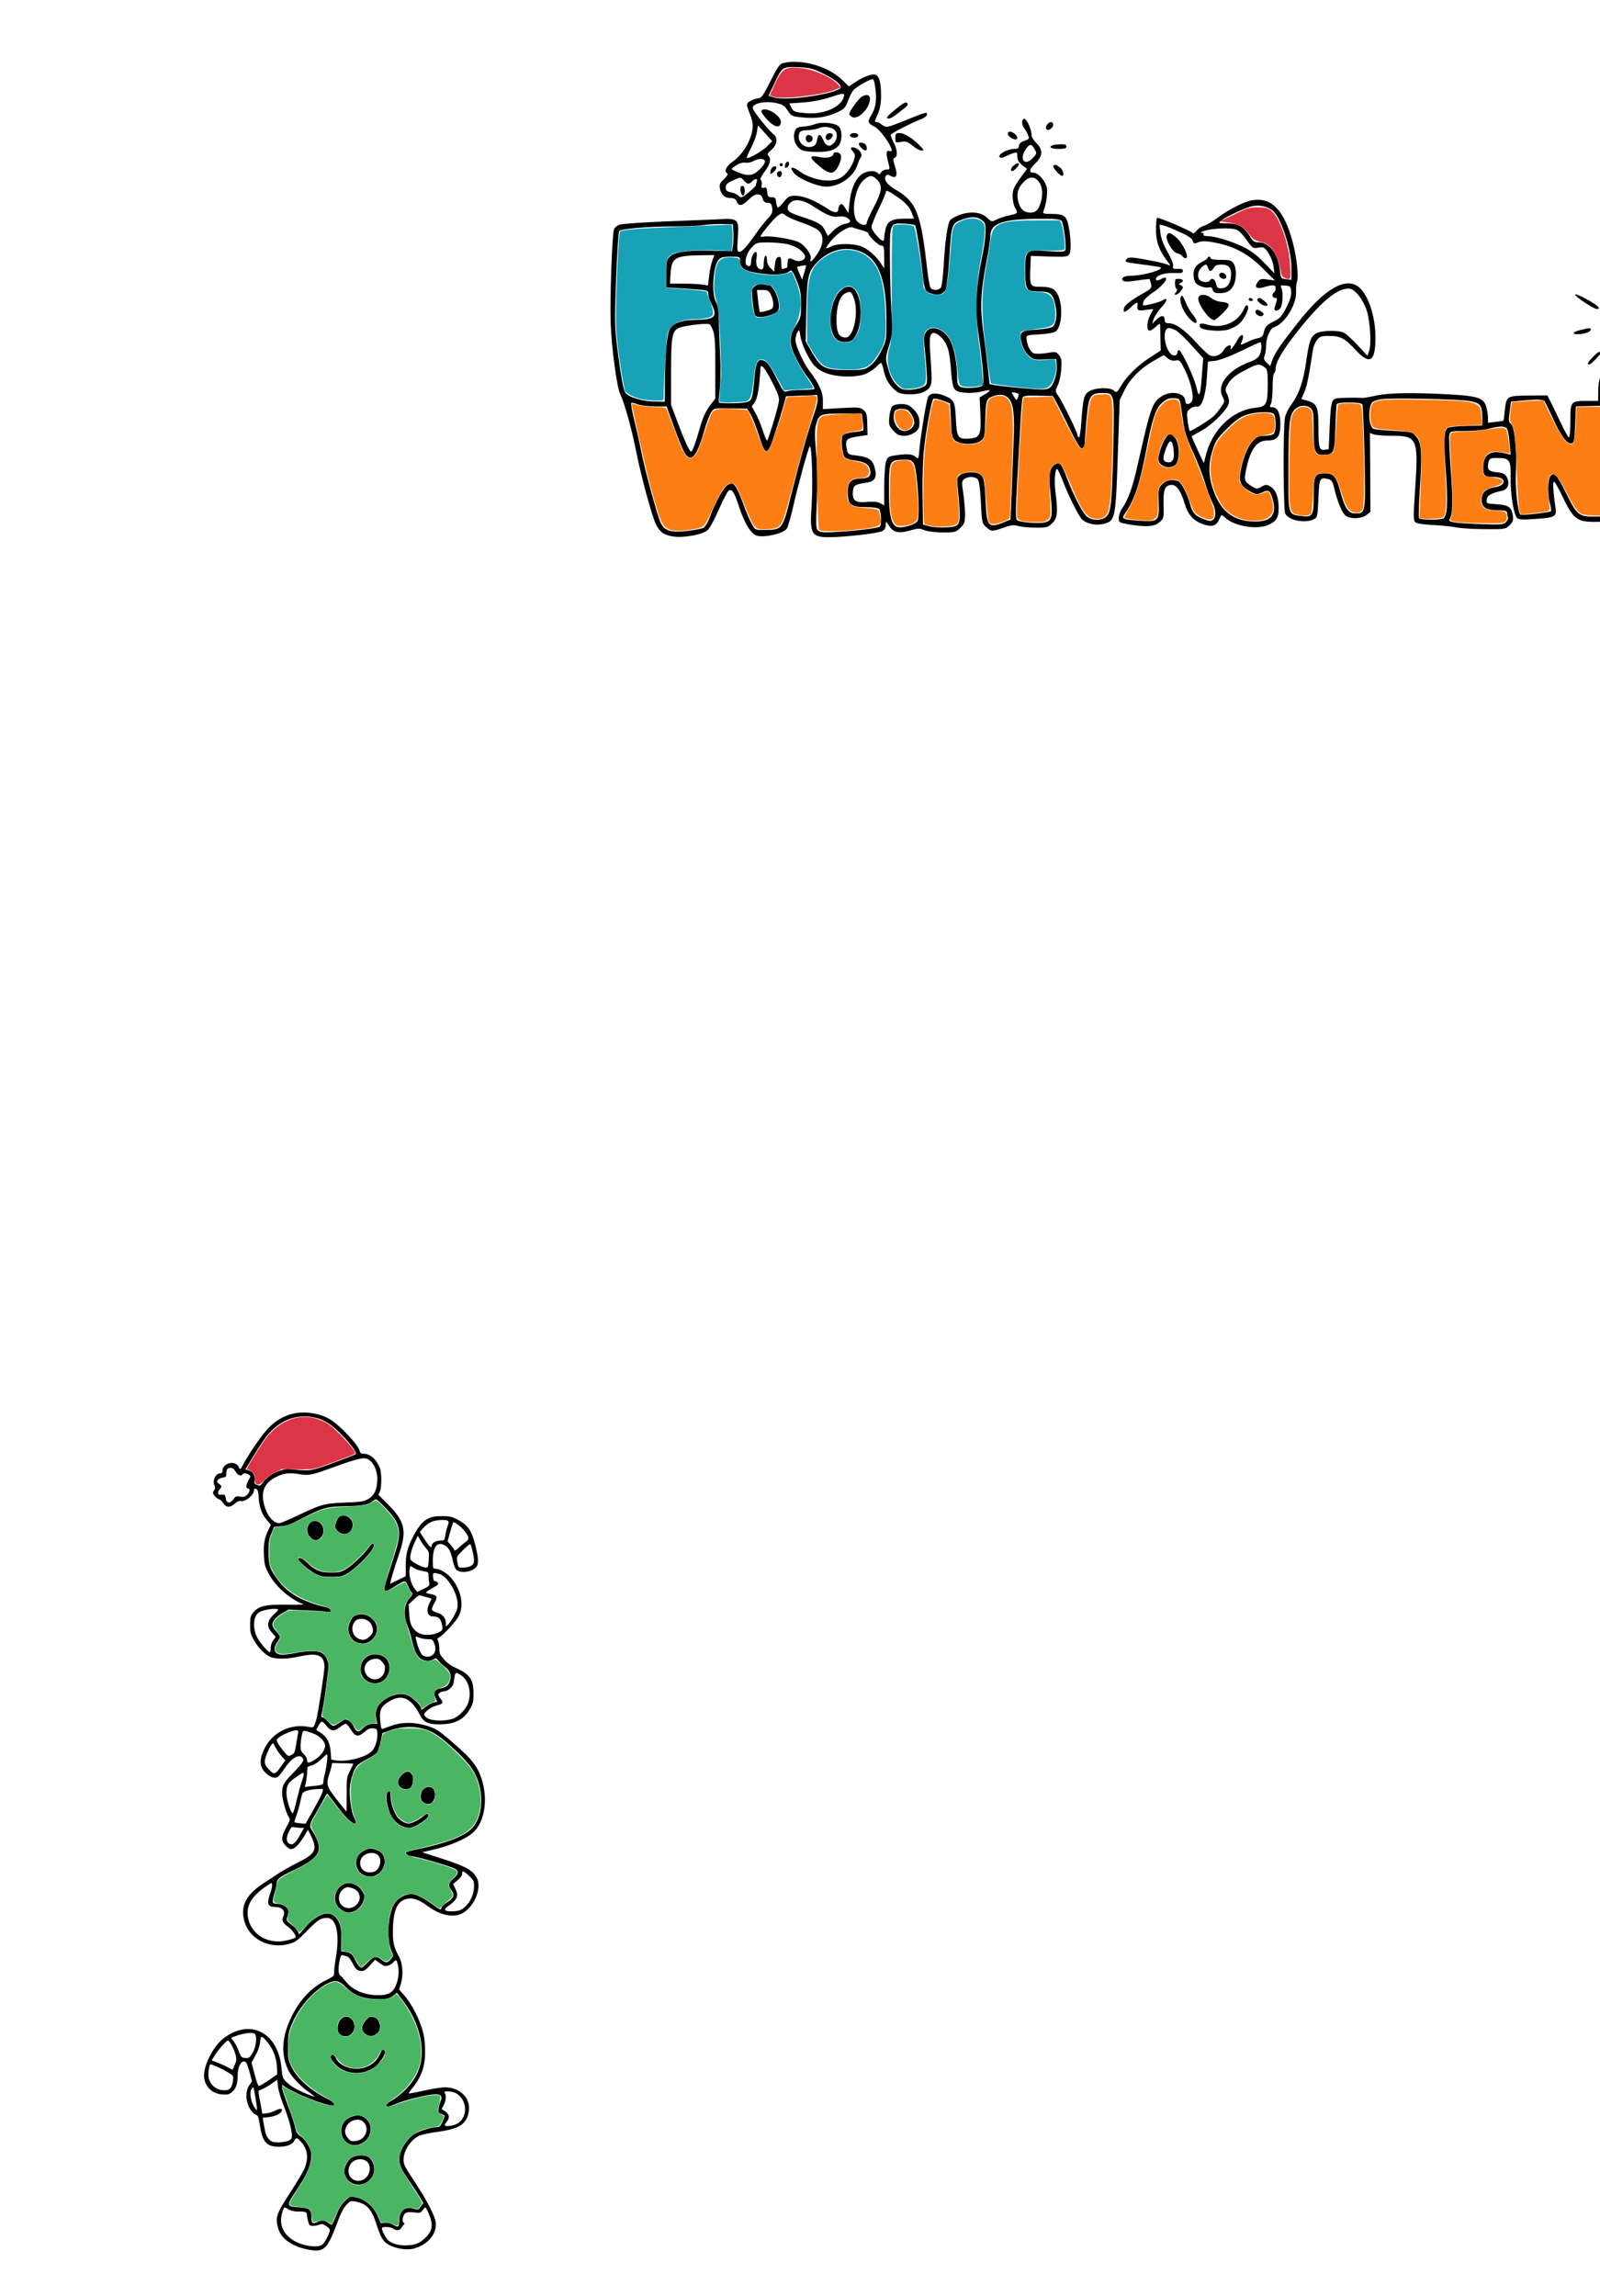 <?xml version="1.0" encoding="UTF-8" standalone="no"?>
<svg
   version="1.0"
   width="767.333pt"
   height="1101pt"
   viewBox="0 0 667.333 1101"
   preserveAspectRatio="xMidYMid"
   id="svg60"
   sodipodi:docname="frohe_weihnachten_2.svg"
   inkscape:version="1.4.2 (2aeb623e1d, 2025-05-12)"
   xmlns:inkscape="http://www.inkscape.org/namespaces/inkscape"
   xmlns:sodipodi="http://sodipodi.sourceforge.net/DTD/sodipodi-0.dtd"
   xmlns="http://www.w3.org/2000/svg"
   xmlns:svg="http://www.w3.org/2000/svg">
  <defs
     id="defs60" />
  <sodipodi:namedview
     id="namedview60"
     pagecolor="#ffffff"
     bordercolor="#000000"
     borderopacity="0.25"
     inkscape:showpageshadow="2"
     inkscape:pageopacity="0.0"
     inkscape:pagecheckerboard="0"
     inkscape:deskcolor="#d1d1d1"
     inkscape:document-units="pt"
     inkscape:zoom="0.91943359"
     inkscape:cx="683.02921"
     inkscape:cy="1024"
     inkscape:window-width="3774"
     inkscape:window-height="2091"
     inkscape:window-x="0"
     inkscape:window-y="0"
     inkscape:window-maximized="1"
     inkscape:current-layer="svg60" />
  <g
     allowDrag="true"
     id="g1"
     transform="translate(-8.098,14.683)">
    <g
       transform="matrix(0.052,0,0,-0.052,26.837,1117.14)"
       fill="#000000"
       stroke="none"
       id="g60"
       style="display:inline">
      <path
         d="m 1348,8721 c -78,-25 -149,-72 -209,-140 -57,-63 -165,-222 -214,-312 -31,-59 -32,-59 -43,-34 -32,70 -152,43 -152,-34 0,-14 -6,-21 -20,-21 -46,0 -78,-76 -51,-119 6,-9 4,-23 -6,-38 -15,-22 -15,-26 4,-51 11,-15 29,-28 39,-30 10,-2 28,-18 39,-35 28,-44 63,-47 107,-8 23,20 41,28 55,25 41,-11 123,54 123,97 0,21 8,23 28,10 8,-5 14,-33 16,-73 4,-88 30,-158 75,-209 l 37,-43 -22,-47 c -37,-75 -47,-131 -42,-232 3,-80 8,-101 38,-162 44,-88 132,-182 224,-240 40,-25 78,-45 84,-45 6,0 13,-3 15,-7 3,-5 -60,-7 -139,-5 -212,4 -276,-11 -328,-82 -17,-22 -21,-42 -21,-104 0,-68 4,-84 34,-139 41,-76 115,-148 167,-162 60,-17 150,-13 254,10 170,37 230,12 230,-97 0,-50 -61,-445 -76,-491 -24,-73 -21,-71 -77,-60 -161,29 -326,-53 -398,-198 -55,-112 -49,-179 21,-239 39,-32 72,-41 98,-27 11,6 41,42 66,81 63,95 132,135 165,96 18,-21 1,-48 -90,-142 -87,-90 -99,-112 -99,-187 0,-52 39,-188 64,-222 12,-16 8,-28 -25,-89 -47,-86 -50,-124 -11,-165 42,-46 65,-48 106,-9 20,18 51,60 70,92 l 35,59 31,-64 c 57,-121 37,-158 -127,-240 -60,-30 -139,-74 -178,-100 -38,-25 -102,-67 -141,-93 -167,-108 -218,-225 -163,-373 59,-155 246,-235 420,-178 46,15 69,33 149,116 98,100 127,119 184,119 87,0 120,-151 81,-370 -8,-47 -15,-103 -15,-126 0,-41 0,-41 -72,-77 -136,-67 -240,-176 -318,-332 -95,-190 -104,-359 -29,-507 27,-54 116,-147 185,-194 30,-21 53,-39 51,-41 -6,-5 -125,45 -179,76 -29,16 -67,45 -84,63 -29,30 -32,41 -39,117 -28,338 -297,473 -544,273 -87,-71 -171,-235 -171,-335 0,-96 70,-168 168,-175 48,-3 62,0 86,19 39,31 56,77 56,153 0,92 42,159 77,123 7,-7 22,-49 34,-93 l 21,-81 -26,-38 c -57,-84 -12,-248 76,-277 5,-2 16,-42 23,-89 23,-155 61,-199 173,-199 75,0 128,20 144,54 15,33 24,33 58,-4 63,-67 76,-147 40,-243 -11,-30 -70,-129 -130,-221 -135,-207 -146,-239 -115,-343 29,-97 135,-168 293,-195 127,-21 160,11 243,231 41,110 63,154 91,184 35,37 39,39 80,32 105,-18 153,-68 197,-207 41,-127 61,-161 114,-192 59,-34 164,-52 224,-37 139,35 227,141 208,252 -11,62 -84,201 -194,368 -94,142 -101,157 -101,203 0,83 68,185 147,220 23,10 94,25 158,34 202,26 272,68 294,176 26,121 -57,221 -193,235 -36,4 -95,-4 -199,-26 -81,-17 -152,-31 -157,-31 -6,0 9,24 34,54 89,110 121,215 114,375 -4,83 -12,125 -35,193 -37,105 -102,224 -161,289 l -43,48 17,57 c 23,81 16,186 -18,247 -50,89 -60,138 -56,265 6,181 49,260 146,270 54,5 101,-14 185,-76 103,-74 215,-100 295,-66 116,48 199,234 148,332 -38,73 -105,109 -336,183 l -168,54 129,31 c 137,34 268,91 332,144 105,88 145,277 98,463 -37,142 -90,214 -280,377 -141,121 -159,132 -272,161 -101,26 -204,23 -294,-10 -33,-12 -67,-24 -76,-27 -14,-5 -18,6 -24,75 -9,100 6,131 85,179 116,69 202,29 284,-132 32,-62 74,-81 176,-81 144,0 228,43 285,146 27,48 30,63 30,139 0,128 -32,175 -160,234 -49,22 -83,47 -113,81 -37,42 -42,53 -42,97 0,27 -5,59 -11,71 -10,18 -9,23 7,32 41,22 161,153 184,200 51,103 19,249 -76,355 -40,45 -102,79 -141,80 -22,0 -23,4 -23,75 0,126 38,177 106,143 38,-18 61,-60 78,-143 10,-47 22,-75 36,-87 47,-38 168,-11 190,42 13,32 7,92 -21,198 -34,131 -69,178 -169,229 -48,24 -66,28 -140,28 -128,0 -184,-40 -261,-187 -54,-105 -69,-163 -69,-275 v -92 l -68,-33 c -37,-18 -70,-34 -73,-36 -9,-4 31,132 81,277 73,212 52,301 -108,459 l -84,84 14,31 c 17,42 17,173 -1,217 -33,81 -89,130 -149,130 -23,0 -31,5 -36,24 -15,61 -181,237 -275,294 -107,63 -255,80 -373,43 z m 271,-37 c 27,-8 75,-34 108,-57 105,-78 252,-251 231,-272 -3,-3 -93,-38 -199,-77 -207,-76 -224,-79 -370,-63 -60,6 -86,4 -126,-9 -67,-22 -132,-67 -161,-110 -22,-31 -26,-34 -52,-24 -26,8 -28,13 -23,44 7,43 -16,81 -57,91 l -29,8 72,120 c 40,66 94,149 121,183 128,163 299,221 485,166 z m 454,-375 c 56,-31 92,-120 84,-210 -7,-82 -33,-129 -86,-158 -40,-22 -61,-25 -210,-31 -194,-8 -221,-16 -441,-121 -80,-38 -155,-69 -166,-69 -62,0 -125,85 -146,198 -20,110 19,183 127,233 65,32 117,36 219,19 75,-12 104,-5 314,71 213,77 265,89 305,68 z M 851,8195 c 20,-34 51,-46 64,-25 9,14 38,12 59,-3 17,-12 17,-15 -3,-50 -25,-44 -27,-77 -6,-77 23,0 18,-34 -9,-59 -20,-19 -31,-22 -64,-16 -36,6 -41,4 -62,-25 -30,-43 -63,-38 -70,10 -5,32 -8,35 -38,32 -26,-2 -32,2 -32,17 0,11 7,26 15,35 21,20 19,31 -7,49 -19,12 -21,19 -12,34 6,10 26,20 45,23 30,4 34,9 34,35 0,40 11,55 41,55 18,0 31,-10 45,-35 z m 1381,-333 c 146,-152 157,-216 79,-450 -26,-81 -58,-182 -71,-225 -31,-106 -22,-113 72,-55 106,66 104,65 129,8 12,-27 27,-55 35,-61 12,-10 8,-18 -20,-49 -54,-60 -60,-163 -15,-270 10,-25 27,-82 38,-127 24,-97 41,-134 77,-162 32,-25 90,-28 121,-6 20,14 23,13 42,-11 11,-14 39,-41 63,-59 49,-39 62,-77 45,-132 -13,-40 -36,-58 -90,-67 -50,-9 -66,-41 -43,-87 9,-17 16,-33 16,-34 0,-2 -15,-5 -32,-9 -18,-4 -49,-20 -70,-36 -42,-34 -48,-36 -48,-15 0,29 -92,112 -137,124 -51,14 -119,1 -179,-34 -83,-48 -114,-112 -95,-194 l 9,-41 h -35 c -39,0 -79,-18 -107,-49 -31,-34 -53,-26 -77,25 -19,40 -48,64 -78,64 -4,0 -28,-13 -52,-30 -24,-16 -50,-30 -57,-30 -6,0 -28,18 -48,40 -20,22 -43,40 -51,40 -11,0 -14,7 -10,23 23,92 68,420 64,460 -5,52 -30,95 -68,114 -35,18 -143,16 -245,-6 -49,-10 -105,-16 -124,-14 -63,9 -77,53 -35,115 14,20 25,43 25,50 0,8 -16,31 -35,51 -20,21 -35,47 -35,61 0,34 39,77 100,110 l 52,29 152,-7 c 83,-3 171,-9 194,-12 39,-6 43,-4 40,12 -2,11 -16,21 -38,27 -221,53 -352,126 -445,249 -79,104 -90,136 -90,263 0,96 4,118 26,170 l 25,60 65,6 c 53,5 85,17 190,71 195,101 228,110 401,114 158,3 212,13 250,44 12,11 28,19 34,20 6,0 45,-35 86,-78 z m 576,-120 c 10,-7 10,-17 -2,-49 -8,-23 -18,-62 -21,-87 -7,-45 -8,-46 -44,-46 -40,0 -81,-23 -81,-46 0,-34 -26,-8 -83,83 l -27,42 32,37 c 18,21 51,45 73,55 41,19 130,25 153,11 z m 148,-87 c 47,-54 53,-82 23,-103 -13,-9 -43,-34 -66,-55 -24,-22 -43,-35 -43,-29 0,6 -14,28 -32,48 l -32,36 17,64 c 10,35 22,75 27,89 l 10,26 31,-18 c 17,-10 47,-36 65,-58 z m -346,-170 c 25,-28 27,-35 22,-102 -4,-67 -6,-73 -26,-73 -29,0 -127,50 -140,72 -13,21 3,87 40,168 l 25,54 26,-44 c 14,-25 38,-58 53,-75 z m 426,-22 c 22,-93 19,-120 -16,-138 -30,-16 -105,-21 -113,-7 -3,4 -8,26 -12,50 -7,43 -6,44 54,104 34,34 64,58 67,55 4,-3 13,-32 20,-64 z m -511,-171 c 17,-6 47,-13 68,-17 34,-5 37,-8 37,-39 0,-19 3,-47 6,-64 6,-28 3,-31 -51,-58 l -58,-28 -23,27 c -33,38 -57,128 -49,178 6,36 9,39 23,26 10,-7 31,-19 47,-25 z m 218,-46 c 65,-27 144,-157 154,-252 5,-47 2,-63 -25,-117 -17,-34 -43,-73 -57,-87 l -25,-23 v 27 c 0,51 -26,84 -78,99 -27,8 -48,21 -50,30 -2,9 9,37 23,62 32,53 25,71 -34,81 -57,10 -57,14 8,51 34,19 61,37 61,41 0,14 -15,27 -30,27 -10,0 -16,12 -18,38 -3,32 0,37 18,37 11,0 35,-6 53,-14 z m -128,-209 c 22,-6 41,-12 42,-12 2,-1 -6,-19 -17,-40 -35,-69 -21,-125 31,-125 45,0 67,-16 79,-58 17,-62 13,-71 -32,-92 -61,-28 -145,-27 -188,3 -54,36 -73,79 -78,174 l -5,84 48,45 c 33,32 52,43 63,38 10,-4 35,-12 57,-17 z M 1243,6924 c 3,-3 -10,-20 -29,-36 -73,-64 -82,-118 -28,-177 l 35,-40 -23,-31 c -14,-20 -23,-45 -23,-71 0,-21 -3,-39 -8,-39 -17,0 -93,89 -117,136 -46,93 -36,204 23,235 42,23 154,38 170,23 z m 1381,-274 c 42,0 44,-2 60,-41 32,-80 -22,-142 -99,-113 -20,8 -44,55 -61,119 -18,67 -19,66 21,49 19,-7 54,-14 79,-14 z m 307,-333 c 68,-45 97,-151 67,-249 -17,-59 -88,-133 -145,-152 -68,-23 -189,-21 -230,4 -18,11 -33,26 -33,34 0,25 66,73 119,86 56,13 61,24 31,63 -11,14 -20,30 -20,36 0,13 33,31 59,31 11,0 33,11 50,25 23,20 31,37 36,73 11,83 13,85 66,49 z M 1690,5850 c 39,-50 72,-52 125,-10 21,17 44,30 51,30 8,0 26,-19 40,-42 49,-80 72,-85 135,-32 34,28 49,34 78,32 33,-3 36,-6 39,-36 6,-63 -18,-145 -53,-177 -62,-58 -236,-100 -337,-81 l -35,6 -5,68 c -6,86 -34,142 -91,178 l -43,28 21,38 c 11,21 25,38 32,38 6,0 26,-18 43,-40 z m 885,-24 c 100,-26 166,-71 325,-222 51,-49 111,-116 132,-148 120,-185 111,-457 -19,-566 -82,-68 -233,-124 -471,-174 -63,-13 -116,-27 -119,-30 -11,-11 20,-36 43,-36 42,0 354,-90 407,-116 39,-21 35,-51 -13,-91 -45,-39 -51,-67 -20,-106 36,-45 24,-75 -47,-120 -23,-14 -43,-36 -45,-47 -3,-19 -9,-17 -68,26 -92,67 -166,104 -209,104 -55,-1 -116,-33 -150,-80 -68,-94 -82,-349 -26,-461 12,-22 11,-29 -11,-57 -31,-39 -45,-40 -88,-7 -48,37 -71,32 -126,-25 -27,-27 -52,-50 -58,-50 -13,0 -37,30 -60,76 -26,52 -42,65 -89,71 l -38,5 v 111 c 0,94 -4,120 -22,159 -54,118 -176,101 -303,-42 l -63,-71 -13,27 c -8,14 -24,34 -36,44 -75,59 -72,53 -58,92 7,19 10,46 7,60 -8,30 -60,58 -106,58 -18,0 -34,6 -37,14 -3,8 4,44 15,81 12,37 21,80 21,95 0,37 29,59 159,121 242,116 276,179 182,340 -47,81 -51,59 43,224 28,50 58,102 65,118 8,15 18,24 21,20 4,-5 41,-54 83,-109 75,-100 139,-164 164,-164 18,0 16,17 -7,66 -25,52 -43,199 -34,279 7,68 36,152 64,187 10,13 53,41 94,62 42,20 84,49 93,63 9,14 24,60 33,101 l 15,76 80,28 c 91,32 205,37 290,14 z m -1148,-43 c -3,-16 -12,-63 -18,-106 -12,-72 -15,-80 -43,-94 -30,-15 -30,-15 -67,28 -21,24 -46,59 -56,76 -17,32 -17,34 3,53 24,25 129,69 163,70 20,0 23,-4 18,-27 z m 136,-1 c 67,-23 121,-83 113,-124 -9,-43 -43,-86 -94,-119 -57,-36 -72,-36 -72,-3 0,16 -12,37 -30,54 -25,23 -30,36 -30,74 0,25 5,68 11,96 12,56 6,55 102,22 z m -343,-132 c 12,-23 36,-58 55,-79 l 35,-38 -38,-53 c -56,-80 -65,-83 -112,-33 -30,32 -40,51 -40,75 0,41 58,168 76,168 2,0 13,-18 24,-40 z m 475,-122 c -4,-35 -13,-88 -21,-119 -8,-31 -14,-66 -14,-77 0,-24 -11,-28 -103,-37 l -69,-7 8,24 c 4,12 10,54 13,92 l 6,69 43,15 c 25,8 62,33 85,57 23,23 46,43 50,43 5,1 6,-26 2,-60 z m 242,-28 c -2,-3 -16,-32 -32,-65 -29,-59 -30,-63 -30,-217 0,-87 -1,-158 -1,-158 -1,0 -41,49 -88,109 -95,121 -102,143 -72,233 8,24 17,57 21,74 l 6,32 99,-2 c 55,0 99,-3 97,-6 z m -457,-95 c 0,-8 -9,-41 -20,-72 -11,-32 -31,-107 -46,-168 -14,-60 -29,-114 -34,-118 -15,-16 -60,120 -60,181 0,75 13,97 85,148 67,47 75,50 75,29 z m 174,-157 c -9,-32 -27,-67 -97,-192 l -61,-108 -48,4 c -27,3 -51,7 -54,10 -2,3 5,29 16,58 12,29 27,83 35,119 7,36 17,73 20,83 10,27 65,43 158,47 35,1 38,-1 31,-21 z m -202,-338 h 30 l -32,-57 c -44,-80 -69,-103 -97,-92 -35,13 -39,53 -12,111 22,46 25,49 52,44 16,-3 43,-6 59,-6 z m 1553,-443 c 43,-41 45,-46 45,-98 -1,-87 -52,-178 -122,-215 -33,-17 -134,-19 -144,-2 -4,7 2,18 15,27 97,68 112,100 79,170 l -21,44 41,34 c 28,23 42,43 42,59 0,34 13,30 65,-19 z M 1170,4306 c -34,-99 -23,-126 52,-126 63,0 94,-42 67,-91 -15,-30 -2,-57 44,-90 44,-31 82,-88 69,-101 -4,-4 -36,-15 -72,-24 -186,-47 -355,61 -368,238 -7,94 48,177 174,262 47,32 49,33 52,12 1,-11 -6,-48 -18,-80 z m 708,-581 c 14,-4 32,-26 49,-58 30,-61 48,-76 87,-77 22,0 40,12 77,52 l 47,52 34,-25 c 18,-14 41,-28 51,-32 20,-7 66,12 86,37 22,26 29,19 40,-37 13,-60 2,-140 -28,-197 -27,-53 -70,-73 -155,-73 -125,0 -237,47 -297,125 -19,24 -42,49 -51,56 -21,15 -23,66 -7,142 8,40 14,50 27,46 10,-2 27,-7 40,-11 z m -6,-288 c 68,-68 141,-98 255,-105 102,-6 144,2 182,33 l 29,25 55,-73 c 100,-130 161,-281 173,-425 13,-155 -35,-282 -151,-398 -40,-40 -95,-84 -124,-98 -48,-25 -69,-56 -37,-56 8,0 49,14 91,31 87,34 277,80 344,82 56,2 72,-18 52,-65 -8,-18 -16,-49 -18,-69 -4,-33 -2,-37 26,-47 17,-6 31,-14 31,-18 0,-4 -10,-29 -22,-55 -21,-44 -26,-48 -59,-49 -43,0 -152,-34 -196,-61 -75,-46 -143,-158 -143,-234 0,-55 21,-99 105,-220 34,-49 74,-111 89,-137 l 28,-48 -22,-30 c -24,-34 -22,-34 -75,-19 -74,21 -125,-27 -125,-116 0,-24 -5,-47 -10,-50 -6,-4 -26,3 -45,15 -24,15 -47,21 -76,19 l -40,-3 -24,59 c -38,94 -128,169 -218,181 -42,6 -47,4 -89,-37 -34,-34 -53,-65 -79,-131 -19,-49 -38,-88 -42,-88 -5,0 -20,9 -34,20 -31,24 -64,25 -105,4 -38,-19 -48,-9 -48,52 0,66 -16,78 -109,85 -124,9 -125,12 -34,149 100,151 134,225 140,303 4,54 1,69 -24,117 -17,32 -46,67 -70,85 -36,26 -43,38 -56,97 -9,36 -39,125 -67,197 -27,72 -50,142 -50,156 v 26 l 28,-19 c 86,-61 367,-172 436,-172 34,0 14,31 -36,56 -167,84 -289,192 -341,301 -31,65 -32,73 -32,188 1,112 3,126 33,201 60,150 190,301 319,373 81,44 115,38 185,-32 z m -848,-423 c 23,-9 21,-98 -5,-154 -29,-65 -43,-77 -83,-72 -31,4 -36,9 -55,61 -11,31 -32,72 -46,91 l -25,34 22,9 c 78,31 159,44 192,31 z m 139,-105 c 44,-62 67,-134 70,-215 l 2,-57 -78,-54 c -43,-29 -84,-53 -91,-53 -7,0 -23,42 -40,108 l -28,108 37,67 c 24,44 38,84 42,122 6,54 7,55 27,42 12,-8 38,-38 59,-68 z m -349,-1 c 14,-24 30,-65 37,-91 10,-42 9,-53 -7,-90 -10,-23 -19,-44 -21,-46 -1,-2 -19,7 -40,19 -21,12 -64,32 -96,44 l -57,22 31,50 c 31,50 107,134 121,134 4,0 18,-19 32,-42 z M 677,2709 c 26,-11 72,-34 101,-52 54,-32 54,-32 49,-74 -7,-67 -30,-93 -78,-93 -84,0 -149,63 -149,143 0,46 11,97 20,97 5,0 30,-9 57,-21 z m 613,-349 c 49,-124 80,-232 80,-283 0,-34 -4,-40 -35,-53 -19,-7 -60,-14 -90,-14 -49,0 -61,4 -85,28 -26,27 -34,49 -54,168 l -5,31 55,6 c 61,6 117,34 122,60 5,23 -18,22 -65,-2 -21,-11 -56,-21 -77,-23 l -39,-3 -12,70 c -7,39 -16,86 -20,106 -6,35 -5,37 27,48 18,7 58,29 88,50 l 55,39 7,-64 c 4,-35 26,-108 48,-164 z m -255,58 c 9,-54 15,-103 13,-109 -2,-6 -16,12 -32,40 -30,56 -37,130 -15,157 6,8 13,13 15,12 1,-2 10,-47 19,-100 z m 1845,47 c 112,-58 118,-230 10,-285 -39,-20 -110,-27 -110,-11 0,4 9,20 21,35 27,34 21,66 -18,92 l -32,21 20,37 c 21,40 25,96 7,114 -18,18 66,16 102,-3 z M 1342,1391 c 22,-13 52,-19 89,-19 66,1 79,-5 79,-35 0,-12 5,-39 11,-59 9,-34 13,-38 44,-38 19,0 45,5 59,11 20,10 31,8 60,-11 20,-12 36,-29 36,-38 0,-30 -47,-119 -71,-136 -32,-22 -103,-20 -183,4 -123,38 -196,121 -196,222 0,44 21,118 34,118 3,0 20,-9 38,-19 z m 1287,-31 c 47,-109 41,-161 -27,-229 -54,-53 -101,-71 -188,-71 -65,1 -124,18 -156,47 -21,18 -57,88 -58,111 0,17 80,15 104,-3 29,-22 63,-19 77,8 7,12 17,25 23,30 8,5 7,10 -3,16 -20,13 -6,78 20,91 12,7 43,8 78,4 55,-6 59,-5 77,20 11,14 22,26 25,26 4,0 16,-22 28,-50 z"
         id="path45" />
      <path
         d="m 1807,7778 c -18,-15 -37,-59 -37,-89 0,-32 44,-69 83,-69 71,0 105,93 52,145 -26,27 -71,33 -98,13 z"
         id="path46" />
      <path
         d="m 1531,7714 c -27,-35 -27,-82 2,-116 33,-40 70,-46 101,-14 54,53 21,156 -49,156 -24,0 -39,-7 -54,-26 z"
         id="path47" />
      <path
         d="m 2077,7493 c -49,-67 -152,-164 -212,-199 -45,-26 -59,-29 -135,-29 -99,0 -142,18 -220,91 -45,42 -80,57 -80,33 0,-21 101,-108 157,-136 51,-24 69,-28 148,-28 81,0 95,3 145,30 30,16 91,66 135,110 87,88 126,148 109,165 -8,8 -21,-2 -47,-37 z"
         id="path48" />
      <path
         d="m 1952,6867 c -31,-14 -62,-77 -62,-125 0,-45 33,-100 70,-119 14,-7 44,-13 67,-13 75,0 144,86 126,159 -20,86 -123,136 -201,98 z m 135,-59 c 13,-13 26,-40 29,-60 5,-29 1,-40 -22,-66 -37,-40 -70,-47 -114,-25 -61,31 -71,123 -18,167 30,24 92,16 125,-16 z"
         id="path49" />
      <path
         d="m 2059,6487 c -63,-42 -75,-148 -22,-201 54,-54 138,-58 188,-8 47,47 59,116 30,172 -32,61 -132,80 -196,37 z m 146,-49 c 23,-27 26,-39 22,-72 -11,-83 -100,-115 -158,-57 -63,64 -17,160 78,161 23,0 38,-8 58,-32 z"
         id="path50" />
      <path
         d="m 2382,5397 c -38,-39 -43,-84 -12,-112 25,-22 75,-24 96,-3 24,24 30,93 10,123 -23,34 -56,32 -94,-8 z"
         id="path51" />
      <path
         d="m 2586,5269 c -35,-28 -38,-100 -4,-123 37,-26 75,-20 93,14 46,88 -17,166 -89,109 z"
         id="path52" />
      <path
         d="m 2250,5235 c -17,-20 -7,-106 20,-178 33,-88 108,-147 185,-147 50,1 175,84 175,116 0,21 -19,17 -54,-13 -36,-30 -102,-62 -129,-63 -35,0 -85,31 -110,69 -32,48 -57,131 -57,188 0,45 -9,53 -30,28 z"
         id="path53" />
      <path
         d="m 2035,4701 c -48,-29 -67,-57 -72,-103 -8,-82 59,-145 144,-135 127,14 165,196 51,241 -51,21 -86,20 -123,-3 z m 122,-36 c 29,-21 37,-65 19,-108 -17,-42 -41,-57 -91,-57 -91,0 -119,120 -37,164 35,20 82,20 109,1 z"
         id="path54" />
      <path
         d="m 1817,4370 c -62,-54 -66,-150 -8,-202 17,-15 42,-30 56,-34 69,-17 143,30 166,105 12,39 11,47 -7,79 -44,84 -144,108 -207,52 z m 126,-22 c 15,-6 35,-24 43,-40 45,-87 -72,-179 -149,-118 -52,41 -41,132 20,164 27,14 33,13 86,-6 z"
         id="path55" />
      <path
         d="m 1821,3146 c -34,-36 -40,-107 -12,-135 38,-38 102,-27 127,21 45,87 -51,182 -115,114 z"
         id="path56" />
      <path
         d="m 2051,3135 c -41,-47 -43,-94 -5,-124 35,-28 76,-27 110,3 53,45 24,147 -43,154 -24,2 -36,-4 -62,-33 z"
         id="path57" />
      <path
         d="m 2195,2851 c -3,-9 -18,-38 -34,-63 -39,-61 -117,-100 -197,-99 -81,1 -158,39 -184,92 -23,45 -50,52 -50,14 0,-17 15,-41 44,-70 92,-92 256,-101 364,-18 38,28 92,107 92,134 0,24 -28,32 -35,10 z"
         id="path58" />
      <path
         d="m 1915,2245 c -68,-24 -104,-94 -85,-166 28,-103 151,-128 227,-46 61,67 52,163 -20,207 -38,23 -67,24 -122,5 z m 113,-45 c 64,-60 23,-167 -69,-177 -42,-5 -48,-3 -72,27 -31,36 -34,68 -12,110 29,57 112,78 153,40 z"
         id="path59" />
      <path
         d="m 1922,1870 c -41,-25 -77,-99 -68,-142 26,-130 199,-147 262,-26 28,53 9,139 -37,172 -34,23 -116,21 -157,-4 z m 140,-37 c 49,-43 26,-142 -38,-169 -89,-37 -164,49 -118,137 28,55 111,71 156,32 z"
         id="path60" />
      <path
         allowFill="true"
         id="path61"
         fill="#4ab563"
         style="display:inline;stroke-width:2.393"
         d="m 286.072,990.834 c -0.912,0.004 -3.127,0.987 -4.922,2.186 -5.234,3.495 -9.948,4.291 -31.906,5.385 -24.661,1.228 -28.769,2.354 -53.193,14.57 -15.495,7.75 -23.613,10.482 -31.156,10.482 -3.43,0 -3.715,0.333 -6.744,7.885 -2.946,7.346 -3.164,8.89 -3.164,22.568 0,13.678 0.201,15.111 2.936,20.947 9.497,20.266 28.364,35.027 55.252,43.225 16.444,5.013 17.402,5.438 17.402,7.742 0,2.44 2.006,2.38 -27.213,0.82 -22.733,-1.214 -23.532,-1.186 -27.734,0.975 -11.842,6.088 -18.03,13.355 -15.48,18.18 0.637,1.205 2.796,4.198 4.797,6.652 2.001,2.454 3.629,5.147 3.619,5.982 -0.01,0.836 -1.472,3.966 -3.246,6.957 -3.705,6.245 -4.057,9.28 -1.359,11.711 3.414,3.077 7.549,3.222 22.154,0.775 10.044,-1.682 17.15,-2.26 23.598,-1.922 8.947,0.47 9.333,0.601 12.805,4.389 5.641,6.155 6.314,10.548 4.27,27.842 -0.966,8.168 -2.946,22.123 -4.402,31.014 l -2.646,16.164 5.551,5.045 c 8.111,7.369 8.318,7.407 15.705,2.953 3.544,-2.137 7.233,-3.887 8.199,-3.887 2.743,0 7.004,3.873 10.146,9.236 3.197,5.455 5.662,6.17 8.865,2.57 2.931,-3.294 10.045,-6.32 14.926,-6.348 3.437,-0.02 4.055,-0.352 3.592,-1.928 -4.022,-13.692 1.032,-23.884 15.34,-30.928 5.779,-2.845 8.433,-3.496 14.434,-3.545 6.823,-0.055 7.798,0.249 13.562,4.219 6.693,4.609 11.457,10.023 11.457,13.021 0,1.531 0.857,1.253 4.744,-1.539 2.609,-1.874 6.649,-4.072 8.975,-4.885 3.124,-1.092 4.131,-1.994 3.857,-3.457 -2.119,-11.332 -1.568,-12.524 6.916,-14.99 6.52,-1.896 9.87,-5.274 10.953,-11.047 1.042,-5.553 -0.975,-9.025 -9.969,-17.17 -7.011,-6.349 -8.385,-7.18 -9.861,-5.955 -0.943,0.783 -4.279,1.424 -7.412,1.424 -9.632,0 -14.033,-4.494 -18.033,-18.412 -1.203,-4.187 -3.932,-13.193 -6.062,-20.012 -6.382,-20.423 -6.081,-29.896 1.242,-39.15 l 3.738,-4.725 -2.033,-2.861 c -1.118,-1.574 -2.771,-4.636 -3.676,-6.807 -0.905,-2.17 -2.212,-4.295 -2.904,-4.723 -0.692,-0.428 -5.564,1.708 -10.828,4.746 -5.264,3.038 -10.745,5.653 -12.178,5.811 -2.39,0.263 -2.587,-0.072 -2.404,-4.062 0.11,-2.393 3.667,-15.354 7.904,-28.801 4.238,-13.447 8.206,-27.587 8.818,-31.422 1.534,-9.6 -0.099,-16.744 -5.66,-24.785 -5.464,-7.9 -19.338,-22.127 -21.568,-22.117 z m -39.43,18.553 c 4.418,-0.085 6.951,1.257 8.979,4.582 3.231,5.299 2.829,11.148 -1.033,15.01 -4.255,4.255 -10.427,4.402 -15.227,0.363 -2.773,-2.333 -3.346,-3.611 -3.346,-7.453 0,-6.508 3.759,-11.911 8.613,-12.379 0.712,-0.069 1.383,-0.111 2.014,-0.123 z m -35.195,6.271 c 3.463,0.016 6.896,1.948 8.785,5.602 3.068,5.932 1.171,14.765 -3.734,17.391 -3.946,2.112 -7.745,1.266 -11.59,-2.578 -4.862,-4.862 -5.22,-11.726 -0.881,-16.883 2.016,-2.396 4.727,-3.544 7.42,-3.531 z m 71.225,27.498 c 0.803,-0.01 1.199,0.806 1.199,2.433 0,6.957 -22.202,30.15 -35.273,36.848 -3.341,1.712 -6.958,2.357 -14.758,2.635 -11.675,0.416 -17.568,-0.868 -25.637,-5.582 -6.965,-4.07 -17.869,-14.47 -17.869,-17.045 0,-3.832 4.056,-2.075 13.053,5.654 8.892,7.639 14.161,9.913 24.418,10.541 10.239,0.627 15.705,-0.618 22.521,-5.133 7.2,-4.769 18.457,-15.378 24.875,-23.443 3.663,-4.603 6.133,-6.896 7.471,-6.908 z m -15.256,87.07 c 12.668,-0.129 23.234,11.351 19.861,22.607 -1.527,5.097 -5.726,10.381 -10.008,12.596 -3.841,1.986 -11.332,1.986 -15.898,0 -4.091,-1.779 -8.61,-8.242 -9.602,-13.732 -1.688,-9.347 4.986,-20.2 13.09,-21.287 0.86,-0.115 1.712,-0.175 2.557,-0.184 z m 18.113,49.484 c 9.671,0.098 16.129,5.266 17.432,13.953 1.214,8.094 -3.285,16.996 -10.465,20.709 -7.027,3.634 -18.025,0.616 -23.207,-6.371 -1.737,-2.342 -2.275,-4.666 -2.27,-9.789 0.011,-11.838 6.795,-18.62 18.51,-18.502 z m 41.846,91.197 c -13.309,-0.015 -15.523,0.272 -23.658,3.064 -7.744,2.659 -9.062,3.477 -9.619,5.98 -0.355,1.596 -1.631,6.69 -2.834,11.32 -2.509,9.652 -4.908,12.364 -16.264,18.389 -10.14,5.38 -14.169,9.919 -17.303,19.488 -2.261,6.905 -2.637,10.073 -2.566,21.682 0.082,13.453 1.281,20.546 5.316,31.436 2.155,5.815 1.06,7.496 -3.385,5.197 -4.254,-2.2 -12.495,-11.112 -22.057,-23.854 -4.377,-5.832 -8.326,-10.604 -8.777,-10.604 -0.932,0 -18.925,31.914 -20.037,35.539 -0.514,1.675 0.701,5.075 4.152,11.619 11.541,21.881 7.825,28.847 -24.096,45.154 -17.883,9.136 -22.016,12.381 -22.016,17.281 0,1.492 -1.046,6.529 -2.324,11.191 -1.278,4.663 -2.041,9.212 -1.695,10.113 0.36,0.939 2.696,1.949 5.475,2.365 5.875,0.881 11.362,4.044 12.539,7.226 0.478,1.292 0.416,4.838 -0.137,7.879 l -1.004,5.529 5.98,5.438 c 3.289,2.991 6.542,6.556 7.227,7.922 1.206,2.405 1.543,2.179 10.703,-7.174 10.725,-10.951 17.021,-14.594 25.217,-14.594 6.741,0 10.92,2.852 14.33,9.775 2.231,4.53 2.584,7.04 2.893,20.596 l 0.352,15.44 5.986,1.242 c 5.459,1.133 6.261,1.69 9.092,6.314 1.707,2.789 4.376,6.936 5.932,9.215 l 2.83,4.143 7.191,-6.59 c 8.302,-7.607 11.64,-8.318 18.193,-3.871 5.326,3.615 7.609,3.43 10.898,-0.883 l 2.746,-3.603 -2.326,-5.914 c -1.826,-4.64 -2.433,-9.004 -2.816,-20.258 -0.902,-26.448 4.373,-40.583 17.68,-47.371 9.44,-4.816 19.444,-2.029 37.252,10.379 l 7.861,5.477 3.559,-3.408 c 1.957,-1.875 5.639,-5.195 8.182,-7.379 2.542,-2.184 4.623,-4.726 4.623,-5.65 0,-0.925 -1.268,-3.844 -2.816,-6.486 -3.512,-5.993 -3.036,-8.093 3.314,-14.627 5.645,-5.808 6.056,-7.712 2.207,-10.234 -3.39,-2.221 -24.838,-9.069 -40.475,-12.922 -6.445,-1.588 -13.502,-3.349 -15.684,-3.912 -3.566,-0.921 -6.19,-3.718 -4.795,-5.113 0.295,-0.295 9.485,-2.634 20.42,-5.197 53.558,-12.554 67.559,-22.385 71.498,-50.199 2.017,-14.243 -2.344,-33.584 -10.342,-45.863 -5.471,-8.399 -31.16,-33.466 -41.131,-40.135 -13.67,-9.143 -18.345,-10.534 -35.492,-10.553 z m -2.672,52.756 c 1.721,-0.09 3.325,0.629 4.848,2.152 2.92,2.92 3.091,13.865 0.271,17.314 -3.554,4.348 -12.918,3.822 -15.428,-0.867 -2.459,-4.595 -1.401,-9.576 3.023,-14.227 2.668,-2.805 5.073,-4.258 7.285,-4.373 z m 27.025,18.688 c 1.633,-0.013 2.733,0.663 4.525,2.455 2.636,2.636 2.87,3.511 2.414,9.008 -0.408,4.918 -1.071,6.573 -3.451,8.621 -3.397,2.922 -4.26,3.009 -9.088,0.91 -9.063,-3.939 -6.396,-18.741 3.742,-20.766 0.709,-0.142 1.313,-0.224 1.857,-0.229 z m -49.123,5.578 c 1.218,0.054 1.933,1.91 1.943,5.414 0.026,9.334 5.18,23.222 10.449,28.156 1.723,1.613 4.977,3.703 7.23,4.644 3.863,1.614 4.405,1.578 9.508,-0.617 2.977,-1.28 7.738,-3.982 10.582,-6.004 2.844,-2.022 6.029,-3.676 7.078,-3.676 5.539,0 -1.928,9.076 -11.74,14.271 -6.619,3.505 -9.628,4.137 -14.967,3.139 -12.403,-2.319 -21.893,-16.011 -24.15,-34.846 -0.601,-5.012 -0.37,-6.448 1.375,-8.604 1.05,-1.297 1.961,-1.912 2.691,-1.879 z m -22.553,70.523 c 2.419,0.082 4.913,0.675 7.432,1.789 6.371,2.818 9.428,7.569 9.434,14.662 0.005,6.033 -1.688,9.786 -6.461,14.324 -2.941,2.797 -4.375,3.283 -10.701,3.629 -6.266,0.343 -7.846,0.034 -11.111,-2.164 -10.091,-6.794 -10.002,-20.256 0.189,-28.396 3.367,-2.689 7.187,-3.98 11.219,-3.844 z m -26.621,42.518 c 4.045,0.089 8.22,1.634 11.939,4.764 6.671,5.614 8.321,13.289 4.477,20.822 -2.356,4.616 -4.635,6.839 -9.578,9.342 -8.183,4.144 -18.894,0.255 -23.072,-8.375 -2.777,-5.737 -2.836,-9.721 -0.227,-15.467 3.334,-7.339 9.719,-11.234 16.461,-11.086 z m -18.059,121.549 c -2.375,0.084 -4.902,1.094 -8.367,2.848 -16.761,8.48 -32.519,25.89 -42.273,46.705 -5.42,11.565 -6.699,18.673 -6.146,34.172 0.414,11.608 0.715,13.054 4.193,20.111 6.416,13.017 21.253,26.855 40.184,37.482 9.213,5.172 11.965,7.348 11.965,9.463 0,2.312 -6.519,1.773 -16.428,-1.357 -12.094,-3.821 -33.064,-12.764 -40.684,-17.352 -3.43,-2.065 -6.43,-3.756 -6.668,-3.756 -0.855,0 1.098,6.287 7.771,25.016 3.73,10.468 7.412,21.713 8.18,24.99 1.17,4.994 2.402,6.93 7.617,11.965 8.198,7.915 11.932,15.338 11.932,23.719 0,11.823 -3.858,20.961 -18.434,43.672 -4.055,6.318 -7.706,12.558 -8.115,13.867 -0.993,3.174 1.211,4.228 10.779,5.16 9.208,0.897 14.294,2.383 15.068,4.402 0.318,0.828 0.917,4.518 1.334,8.201 0.742,6.561 0.816,6.684 3.598,5.953 7.71,-2.024 13.094,-1.852 16.973,0.545 l 3.848,2.379 2.299,-5.266 c 6.966,-15.948 8.754,-19.131 13.307,-23.684 4.536,-4.537 5.425,-4.967 10.26,-4.967 11.807,0 26.765,11.715 31.916,24.998 l 2.535,6.543 h 5.461 c 3.381,0 6.905,0.805 9.252,2.113 6.428,3.584 7.596,2.684 7.596,-5.848 0,-5.537 3.478,-11.316 8.166,-13.57 2.605,-1.252 4.292,-1.3 9.203,-0.262 l 6.014,1.272 2.896,-3.523 c 3.481,-4.235 4.352,-2.209 -11.207,-26.027 -6.507,-9.962 -12.56,-20.179 -13.451,-22.705 -2.644,-7.493 -2.077,-13.762 2.016,-22.297 7.475,-15.588 20.231,-23.947 40.408,-26.479 5.167,-0.648 5.581,-0.949 8.404,-6.119 1.633,-2.991 2.98,-5.959 2.994,-6.596 0.014,-0.637 -1.688,-1.976 -3.781,-2.975 -4.421,-2.108 -4.612,-3.366 -1.994,-13.191 0.997,-3.743 1.503,-7.618 1.123,-8.609 -1.585,-4.13 -22.861,-0.644 -49.016,8.031 -8.894,2.95 -16.603,5.098 -17.131,4.771 -2.397,-1.481 -0.371,-4.066 6.926,-8.84 16.896,-11.053 29.855,-27.594 33.957,-43.344 5.784,-22.207 -2.379,-52.08 -21.238,-77.715 -6.529,-8.875 -7.388,-9.66 -8.756,-8.008 -3.269,3.95 -9.788,5.789 -20.549,5.799 -17.852,0.014 -28.177,-3.504 -39.699,-13.525 -6.746,-5.867 -10.279,-8.303 -14.236,-8.164 z m 13.695,42.395 c 5.329,0 10.875,6.018 10.875,11.803 0,5.788 -1.902,9.752 -5.596,11.662 -4.876,2.522 -9.395,1.955 -12.979,-1.629 -6.71,-6.71 -1.377,-21.836 7.699,-21.836 z m 31.721,0.133 c 2.265,-0.141 4.469,1.038 6.996,3.564 3.13,3.13 3.699,4.463 3.699,8.684 0,3.91 -0.647,5.703 -2.992,8.305 -5.081,5.637 -12.817,5.362 -17.523,-0.621 -4.009,-5.097 -2.4,-11.626 4.244,-17.217 2.016,-1.696 3.814,-2.605 5.576,-2.715 z m 14.236,40.77 c 0.813,0 1.572,0.606 2.318,1.789 3.05,4.835 -9.957,20.686 -20.082,24.475 -12.128,4.537 -24.8,3.737 -34.943,-2.207 -6.853,-4.016 -11.742,-10.109 -11.742,-14.633 0,-5.23 3.035,-4.604 7.615,1.57 4.905,6.612 9.549,9.668 17.055,11.227 14.604,3.032 27.61,-3.329 35.076,-17.152 1.845,-3.415 3.349,-5.074 4.703,-5.068 z m -32.037,80.936 c 11.643,-0.059 19.586,10.381 16.531,21.727 -1.436,5.335 -6.882,11.771 -11.641,13.76 -8.314,3.474 -17.72,0.745 -22.082,-6.406 -8.049,-13.196 1.293,-28.999 17.191,-29.08 z m 4.027,48.984 c 1.23,-0.01 2.52,0.057 3.875,0.188 8.689,0.835 12.98,6.51 12.98,17.168 0,8.575 -4.015,14.448 -12.217,17.875 -15.749,6.58 -30.38,-9.145 -22.635,-24.326 3.782,-7.413 9.389,-10.857 17.996,-10.904 z"
         transform="matrix(7.5,0,0,-7.5,0,15360)" />
      <path
         allowFill="true"
         fill="#dc3545"
         style="stroke-width:2.393"
         d="m 138.495,970.412 c -0.701,-0.446 -1.229,-3.184 -1.185,-6.141 0.071,-4.672 -0.349,-5.72 -3.374,-8.423 -1.9,-1.698 -4.427,-3.087 -5.616,-3.087 -1.821,0 -0.775,-2.265 6.657,-14.411 4.85,-7.926 11.002,-17.481 13.671,-21.234 19.228,-27.034 47.261,-35.995 73.228,-23.408 6.651,3.224 10.38,6.179 20.199,16.005 12.071,12.08 19.72,22.054 18.132,23.642 -1.333,1.333 -40.364,15.765 -47.958,17.733 -5.258,1.363 -10.875,1.695 -24.466,1.449 l -17.641,-0.32 -8.308,4.096 c -5.624,2.773 -9.883,5.847 -13.182,9.517 -4.637,5.157 -7.338,6.376 -10.157,4.583 z"
         id="path67"
         transform="matrix(7.5,0,0,-7.5,0,15360)" />
    </g>
  </g>
  <g
     allowDrag="true"
     id="g2"
     transform="translate(95.892,.131)">
    <g
       id="g66"
       style="display:inline"
       transform="matrix(0.076,0,0,-0.076,0,1160.354)">
      <path
         allowFill="true"
         fill="#17a2b8"
         id="path62"
         style="stroke-width:2.393"
         d="m 561.143,195.838 c -2.593,0.099 -5.379,0.731 -8.084,1.961 -7.394,3.363 -7.67,4.127 -9.264,25.709 -1.624,21.992 -3.161,32.348 -5.129,34.531 -2.753,3.055 -11.656,2.602 -15.023,-0.766 -1.468,-1.468 -2.67,-3.319 -2.67,-4.111 0,-8.794 -6.343,-48.842 -8.012,-50.584 -1.835,-1.915 -15.409,-2.301 -17.217,-0.49 -1.122,1.125 -1.418,11.331 -1.418,48.943 0,43.396 -0.176,48.08 -2.033,53.957 -3.432,10.863 -0.072,24.32 7.799,31.23 3.653,3.207 4.227,3.359 10.738,2.836 3.784,-0.304 8.104,-1.354 9.6,-2.334 3.243,-2.125 3.428,-5.504 1.48,-26.957 -1.4,-15.426 -0.67,-19.236 4.094,-21.406 3.411,-1.554 7.56,-0.598 12.109,2.789 6.522,4.856 10.245,15.781 11.678,34.27 0.509,6.573 1.255,9.893 2.441,10.877 1.836,1.522 10.803,1.788 15.932,0.473 l 3.143,-0.807 -0.754,-10.002 c -0.415,-5.501 -1.756,-17.343 -2.979,-26.316 -2.856,-20.965 -2.376,-48.135 1.172,-66.346 3.234,-16.6 4.496,-27.145 3.717,-31.043 -0.854,-4.268 -5.616,-6.632 -11.32,-6.414 z m 74.533,1.566 -20.1,0.043 c -30.897,0.065 -36.314,2.445 -38.109,16.744 -0.536,4.267 -2.294,14.961 -3.906,23.764 -3.984,21.757 -3.886,38.079 0.426,71.223 1.772,13.62 3.508,25.051 3.859,25.402 0.588,0.588 19.757,3.028 31.225,3.975 13.665,1.128 15.246,0.933 18.455,-2.275 3.495,-3.495 6.089,-13.414 4.91,-18.779 l -0.727,-3.309 -8.328,0.658 c -9.876,0.781 -12.271,-0.176 -16.893,-6.752 -3.554,-5.057 -5.34,-15.623 -2.896,-17.133 0.711,-0.439 6.5,-1.436 12.865,-2.215 14.002,-1.714 15.456,-2.876 15.447,-12.342 -0.014,-13.727 -3.745,-18.641 -14.158,-18.641 -4.541,0 -6.963,-0.572 -8.826,-2.08 -2.452,-1.985 -2.568,-2.695 -2.568,-15.73 0,-17.965 -0.791,-17.224 18.227,-17.062 11.01,0.094 14.82,-0.224 15.203,-1.264 0.819,-2.223 -1.232,-18.256 -2.734,-21.377 z m -276,3.494 -14.791,0.711 c -8.135,0.39 -27.026,1.202 -41.98,1.805 -24.855,1.001 -35.584,2.021 -37.086,3.523 -1.004,1.004 -2.461,25.29 -3.203,53.354 -0.642,24.276 -0.461,29.481 1.598,45.834 1.277,10.146 3.042,21.893 3.92,26.104 0.878,4.21 1.597,7.989 1.598,8.396 0.002,1.609 6.603,5.308 12.123,6.793 3.203,0.862 9.128,1.599 13.166,1.639 7.294,0.071 7.34,0.051 7.373,-2.92 0.138,-12.602 2.324,-49.484 3.133,-52.855 2.019,-8.421 9.907,-12.614 23.951,-12.734 3.929,-0.034 8.857,-0.653 10.951,-1.375 4.643,-1.602 4.733,-3.405 0.721,-14.334 l -2.795,-7.615 -5.217,-0.717 c -2.87,-0.394 -10.48,-1.052 -16.91,-1.463 l -11.691,-0.748 V 242.908 c 0,-12.577 0.702,-14.777 5.512,-17.264 4.423,-2.287 22.35,-3.717 37.342,-2.979 l 12.285,0.604 0.605,-6.678 c 0.333,-3.673 0.335,-8.706 0.002,-11.186 z m 95.82,21.33 c -7.052,0.303 -14.316,3.13 -20.752,8.436 -9.621,7.931 -11.603,16.194 -11.637,48.535 l -0.021,20.891 3.371,5.758 c 7.008,11.973 9.916,14.691 17.295,16.166 2.094,0.419 8.423,0.818 14.066,0.887 13.484,0.164 17.863,-1.82 23.871,-10.816 7.274,-10.893 8.152,-15.07 7.396,-35.213 -1.01,-26.946 -4.858,-40.026 -14.102,-47.938 -5.593,-4.788 -12.436,-7.009 -19.488,-6.705 z m -98.9,6.369 c -8.181,0.496 -10.584,5.147 -11.504,19.352 -0.499,7.697 -0.192,10.832 1.662,16.971 1.867,6.183 2.466,12.418 3.346,34.854 0.59,15.028 0.887,28.244 0.66,29.367 -0.227,1.123 -0.661,6.295 -0.965,11.494 l -0.553,9.451 3.479,0.48 c 1.913,0.264 5.19,0.3 7.283,0.078 2.094,-0.222 5.589,-0.409 7.766,-0.416 7.133,-0.022 8.414,-2.156 10.131,-16.871 1.892,-16.221 2.868,-19.033 6.602,-19.033 3.818,0 7.059,3.795 13.598,15.924 l 5.504,10.211 12.189,-0.709 c 6.704,-0.391 12.397,-0.893 12.652,-1.115 l 0.002,-0.002 c 0.234,-0.249 -2.083,-4.047 -5.166,-8.463 -3.095,-4.433 -7.586,-12.112 -9.98,-17.062 -5.732,-11.853 -5.805,-16.551 -0.418,-26.711 6.337,-11.951 6.339,-25.529 0.008,-39.846 l -2.652,-5.998 -4.182,1.49 c -7.503,2.675 -25.642,1.402 -34.385,-2.414 -3.892,-1.699 -4.512,-2.68 -5.381,-8.508 -0.268,-1.793 -1.289,-2.233 -5.822,-2.498 -1.417,-0.083 -2.704,-0.096 -3.873,-0.025 z m 27.043,22.812 c 0.847,-0.016 1.786,0.004 2.828,0.055 6.145,0.297 6.813,0.587 9.057,3.924 3.127,4.651 5.516,14.992 4.029,17.443 -0.598,0.987 -2.798,2.646 -4.889,3.689 -4.41,2.2 -12.88,3.485 -14.705,2.23 -1.545,-1.062 -3.641,-11.959 -3.641,-18.932 0,-6.358 1.389,-8.295 7.32,-8.41 z m 74.736,1.16 c 0.829,0.024 1.592,0.353 2.688,0.957 5.083,2.805 7.146,8.888 7.154,21.098 0.008,11.876 -1.342,17.239 -5.621,22.324 -2.238,2.66 -3.551,3.236 -7.375,3.236 -9.531,0 -13.095,-6.291 -12.354,-21.803 0.594,-12.423 4.573,-21.114 11.137,-24.326 2.129,-1.042 3.305,-1.517 4.371,-1.486 z"
         transform="matrix(7.5,0,0,-7.5,0,15360)" />
      <path
         d="m 3020,14871 c -20,-5 -36,-29 -78,-114 -41,-82 -58,-107 -73,-107 -11,0 -33,-7 -50,-16 -32,-16 -32,-21 -3,-93 8,-18 14,-48 14,-66 0,-76 -58,-179 -127,-226 -41,-29 -55,-60 -33,-74 6,-4 -3,-19 -21,-36 -27,-25 -31,-34 -25,-62 8,-38 30,-57 68,-57 21,0 31,-6 38,-24 12,-31 37,-25 79,18 38,39 76,39 85,0 5,-17 13,-24 30,-24 19,0 25,-6 29,-32 4,-27 -1,-39 -28,-68 -18,-19 -50,-60 -72,-91 -57,-82 -90,-119 -107,-119 -14,0 -15,12 -10,88 9,120 4,125 -120,118 -50,-2 -206,-9 -346,-14 -140,-6 -267,-15 -281,-20 -15,-6 -30,-19 -34,-29 -12,-28 -27,-454 -21,-598 6,-155 40,-404 60,-442 25,-49 74,-225 101,-363 33,-165 100,-410 126,-462 24,-47 52,-66 111,-74 65,-9 184,13 213,40 13,11 45,69 70,128 26,59 54,113 62,120 20,17 36,-5 64,-91 36,-111 77,-179 114,-191 47,-15 170,13 190,44 8,12 26,74 40,137 31,136 95,371 105,382 13,15 21,-233 12,-368 -13,-186 -2,-205 111,-205 104,1 308,24 335,39 14,7 22,21 22,38 0,26 0,26 23,-8 27,-41 62,-47 136,-25 45,13 55,13 86,0 20,-8 67,-14 115,-14 77,0 83,2 111,29 25,25 29,37 29,85 0,30 -5,90 -11,132 -11,71 -10,78 6,91 25,18 70,17 86,-3 8,-10 15,-62 19,-146 6,-127 8,-132 34,-155 33,-28 37,-28 109,-3 47,17 65,19 95,10 20,-5 70,-10 110,-10 68,0 76,2 103,29 32,33 36,67 20,194 -9,70 -4,147 10,147 4,0 22,-37 39,-82 31,-81 88,-197 113,-229 29,-37 104,-51 162,-29 52,20 57,54 69,430 l 12,346 29,59 c 36,74 101,140 184,187 l 65,37 25,-20 c 16,-13 33,-18 51,-14 23,5 28,0 57,-58 40,-81 61,-180 43,-202 -17,-21 -40,-19 -40,4 0,50 -85,69 -146,32 -62,-38 -72,-67 -154,-431 -32,-145 -61,-226 -100,-280 -11,-15 -20,-42 -20,-58 0,-29 2,-30 63,-41 106,-18 162,-15 194,13 27,24 28,27 26,112 -3,97 9,124 54,124 28,0 57,-42 79,-118 20,-67 53,-106 108,-127 58,-22 87,-17 106,20 8,17 16,32 18,34 1,3 12,-5 25,-17 53,-50 190,-75 262,-48 58,23 75,48 74,111 0,69 -19,116 -52,135 -25,14 -30,13 -56,-1 -27,-16 -31,-16 -58,0 -51,32 -54,40 -38,113 26,124 66,178 132,178 64,0 83,24 83,103 0,69 -18,107 -51,107 -17,0 -18,3 -9,20 6,11 11,59 11,105 0,46 4,87 10,90 5,4 9,16 9,28 0,43 48,123 147,247 145,182 249,266 320,258 35,-4 87,-71 109,-141 21,-69 29,-213 14,-252 l -11,-30 -62,67 c -34,37 -73,72 -86,78 -36,18 -147,15 -177,-5 -33,-21 -43,-50 -60,-170 -18,-129 -47,-214 -92,-273 -19,-26 -39,-65 -43,-87 -13,-63 -11,-583 2,-607 22,-42 125,-62 179,-35 24,12 25,17 30,132 5,130 8,135 65,121 18,-5 26,-17 35,-58 21,-87 50,-157 73,-173 31,-22 99,-19 130,5 l 25,20 -1,249 -2,249 23,-9 c 13,-5 66,-9 117,-9 160,0 167,-18 145,-342 -10,-145 -11,-190 -1,-201 8,-10 43,-16 114,-20 56,-3 125,-10 152,-16 28,-5 108,-10 178,-10 124,-1 129,0 154,25 21,21 24,32 20,62 -9,53 -28,65 -102,70 -64,4 -66,5 -63,30 3,26 30,41 100,56 35,8 47,48 27,85 -12,21 -24,27 -64,31 -53,5 -63,18 -51,66 6,21 12,24 54,24 79,0 87,-13 85,-120 -3,-96 18,-232 39,-257 10,-12 30,-14 113,-8 131,9 139,14 131,73 -15,99 -18,162 -9,162 5,0 28,-40 51,-89 54,-114 80,-146 134,-159 45,-10 165,-5 173,8 2,4 28,-4 56,-17 62,-30 162,-39 273,-25 74,10 80,9 125,-15 58,-31 128,-28 166,7 47,45 25,85 -76,135 -109,55 -104,36 -104,415 l -1,325 -26,56 c -36,79 -85,115 -152,112 l -51,-2 30,24 c 17,13 33,24 36,25 3,0 14,18 24,39 27,62 15,118 -41,180 -39,43 -45,56 -50,110 -10,89 -27,80 -40,-20 -5,-35 -16,-62 -34,-83 -34,-39 -50,-86 -50,-146 0,-71 17,-110 56,-126 19,-8 34,-21 34,-30 0,-12 10,-14 58,-8 44,5 66,2 90,-10 43,-22 47,-34 19,-56 -13,-11 -31,-33 -39,-51 -14,-27 -14,-39 -2,-88 16,-66 18,-130 4,-151 -18,-28 -31,5 -40,99 -5,50 -16,114 -25,142 -16,48 -18,50 -46,44 -27,-6 -31,-3 -49,37 -28,64 -51,82 -97,75 -82,-14 -126,-75 -127,-178 l -1,-69 h -68 c -106,0 -107,-2 -107,-125 0,-58 -4,-105 -9,-105 -4,0 -26,37 -47,82 -21,45 -50,105 -64,133 l -25,50 -119,-1 c -139,-2 -140,-2 -150,-96 -3,-34 -7,-62 -9,-63 -1,-1 -23,-5 -49,-7 l -48,-6 v 32 c 0,17 -5,48 -11,69 -15,55 -52,68 -229,78 -232,13 -387,10 -465,-7 -38,-9 -77,-15 -85,-15 -54,3 -154,1 -170,-4 -28,-9 -32,-28 -39,-180 l -6,-140 -26,-3 c -34,-4 -39,13 -39,148 0,122 -9,143 -69,161 l -39,11 19,43 c 16,36 28,95 55,271 2,18 14,44 25,58 18,23 28,26 77,26 72,0 98,-14 168,-90 89,-95 124,-73 124,80 0,134 -46,271 -106,319 -82,65 -214,-11 -377,-217 -114,-144 -150,-196 -168,-244 l -13,-38 -22,21 c -18,17 -21,26 -13,46 5,13 9,41 9,62 0,51 25,108 50,116 67,21 143,143 139,224 -1,25 2,54 6,64 11,27 -1,150 -25,240 -53,208 -134,294 -258,273 -50,-8 -149,-58 -219,-111 -33,-24 -71,-47 -86,-50 -15,-4 -36,-18 -46,-31 -11,-14 -22,-21 -25,-15 -9,14 -218,103 -225,96 -3,-4 -6,-39 -6,-78 1,-76 18,-123 72,-196 21,-27 22,-31 7,-23 -11,5 -55,17 -99,25 -133,26 -153,27 -166,11 -15,-18 -9,-19 106,-34 50,-6 97,-14 105,-16 37,-13 -104,-54 -184,-54 -41,0 -65,-15 -50,-30 9,-9 32,-9 89,0 42,6 78,10 79,8 2,-2 6,-15 10,-30 5,-24 1,-30 -41,-54 -84,-47 -122,-76 -129,-96 -10,-33 5,-33 39,0 35,34 49,40 46,20 -5,-37 0,-41 50,-34 l 49,6 -19,-37 c -21,-41 -25,-88 -8,-99 6,-3 24,6 40,22 16,15 29,24 30,18 0,-5 2,-44 2,-88 l 2,-78 -68,-44 c -79,-51 -147,-118 -184,-181 -23,-40 -27,-43 -43,-28 -24,22 -117,20 -156,-4 -34,-21 -39,-39 -51,-203 -3,-49 -10,-88 -14,-88 -5,0 -9,6 -9,13 0,17 -95,212 -121,248 -21,30 -21,32 -4,67 10,21 20,66 22,102 4,54 2,69 -14,89 -18,22 -22,23 -78,13 -33,-5 -69,-6 -81,-2 -21,9 -41,46 -46,90 -3,25 -2,25 83,30 51,3 93,11 102,19 39,32 46,165 12,232 -20,39 -44,49 -109,49 -66,0 -69,5 -64,120 l 3,75 117,-4 c 111,-3 117,-2 128,19 12,23 6,123 -11,192 -12,47 -32,58 -104,58 -50,0 -56,2 -50,18 18,46 27,113 21,147 -9,44 -54,95 -85,95 -31,0 -26,22 14,60 46,45 48,86 5,127 -16,15 -30,38 -30,50 0,35 -31,103 -46,103 -18,0 -18,-38 -1,-59 7,-9 18,-28 24,-42 10,-24 9,-27 -23,-38 -23,-8 -34,-19 -34,-32 0,-15 -7,-19 -32,-19 -41,0 -105,-37 -90,-52 6,-6 19,-5 38,5 16,8 39,18 52,21 19,7 22,4 22,-23 0,-21 9,-36 30,-53 l 31,-24 -26,-35 c -58,-80 -65,-94 -65,-139 1,-25 7,-56 15,-70 21,-36 20,-37 -35,-49 -28,-6 -65,-18 -82,-27 -29,-15 -31,-15 -58,11 -37,36 -100,43 -168,21 -27,-9 -56,-25 -65,-34 -17,-20 -34,-134 -42,-291 -4,-63 -11,-123 -16,-133 -11,-21 -52,-24 -66,-5 -6,6 -15,59 -22,117 -39,354 -68,427 -199,503 -55,32 -77,63 -62,86 6,10 12,11 30,1 37,-20 47,1 28,59 -13,42 -14,51 -2,55 20,8 17,50 -6,96 -11,22 -20,43 -20,48 0,9 133,77 198,102 17,7 32,19 32,26 0,19 -1,19 -135,-35 -120,-48 -120,-48 -147,-30 -14,11 -31,19 -37,19 -14,0 -14,1 9,51 13,30 20,66 20,115 0,91 -14,134 -45,134 -28,0 -80,-22 -124,-53 l -34,-23 -42,41 c -86,86 -262,136 -375,106 z m 254,-65 c 84,-41 129,-82 106,-96 -65,-40 -338,-77 -413,-56 l -37,11 41,87 c 47,98 47,98 158,93 61,-3 88,-10 145,-39 z m 331,-100 c 8,-73 1,-118 -26,-162 -26,-43 -24,-51 19,-73 47,-24 141,-172 99,-155 -24,9 -28,-9 -13,-65 13,-50 13,-51 -10,-51 -13,0 -27,-8 -33,-17 -8,-15 -12,-16 -22,-5 -22,20 -75,14 -107,-13 -38,-32 -62,-92 -71,-175 l -7,-65 -20,32 c -16,25 -23,30 -32,21 -7,-7 -12,-20 -12,-30 0,-24 -28,-23 -65,3 -74,50 -151,82 -198,83 -45,1 -51,-2 -79,-36 -16,-21 -34,-38 -38,-38 -5,0 -10,15 -12,33 -2,27 -7,32 -28,32 -21,0 -26,6 -28,33 -3,27 -7,32 -21,27 -15,-4 -17,-1 -14,19 3,13 0,27 -6,30 -6,4 3,24 24,52 36,47 44,81 24,101 -9,9 -4,18 20,38 35,30 42,74 14,96 -39,33 -133,151 -133,168 0,28 77,45 145,31 44,-9 56,-17 76,-48 23,-36 27,-37 99,-44 84,-8 152,3 220,36 38,18 47,29 62,70 9,26 25,57 35,68 19,21 100,67 120,68 7,0 14,-25 18,-64 z m -200,-48 c -19,-67 -131,-114 -245,-102 -64,6 -72,9 -85,34 l -14,27 87,6 c 51,3 118,16 162,30 97,32 103,32 95,5 z m -495,-231 43,-48 -29,-30 c -29,-31 -122,-84 -131,-76 -2,3 10,32 27,64 17,33 34,79 37,102 3,23 7,40 8,39 1,-2 21,-25 45,-51 z m 1700,-100 c 14,-25 13,-28 -14,-56 -49,-52 -86,-7 -44,55 26,38 37,39 58,1 z m -1703,-73 c 5,-16 -34,-62 -68,-80 -30,-15 -61,-11 -126,19 -21,10 -21,10 11,32 21,14 43,21 59,18 13,-3 38,2 53,11 32,17 65,17 71,0 z m 708,-119 c 36,-35 32,-72 -20,-171 -25,-47 -45,-92 -45,-100 0,-21 -33,-17 -58,6 -45,43 -20,215 39,264 38,32 53,33 84,1 z m -840,-5 c 22,-24 32,-25 51,-5 20,20 38,19 30,-1 -3,-9 -6,-19 -6,-24 0,-4 -20,-24 -46,-45 -42,-34 -46,-36 -63,-21 -9,9 -32,19 -49,22 -25,5 -32,11 -32,31 0,19 9,28 43,43 52,24 50,24 72,0 z m 1854,1 c 26,-26 35,-79 22,-127 -16,-59 -33,-77 -72,-76 -40,1 -65,28 -75,78 -9,47 2,82 36,115 33,34 62,37 89,10 z m -863,-121 c 34,-25 55,-51 66,-79 l 16,-41 h -58 c -78,0 -107,-14 -120,-59 -5,-20 -10,-46 -10,-58 0,-13 -3,-23 -7,-23 -17,0 -73,66 -73,86 0,13 20,64 45,115 25,51 45,99 45,106 0,18 26,5 96,-47 z m -556,-41 c 93,-60 122,-71 161,-66 24,3 45,0 58,-10 27,-18 21,-29 -21,-37 -18,-3 -49,-22 -68,-41 l -36,-35 -17,34 c -18,39 -42,53 -142,86 -38,12 -76,27 -82,33 -20,15 -15,44 10,62 29,21 79,12 137,-26 z m 2896,-24 c 54,-35 124,-245 124,-370 v -71 l -34,4 c -32,4 -34,5 -39,57 -10,99 -66,175 -128,175 -32,0 -41,5 -59,35 -40,64 -74,85 -143,85 -58,1 -61,2 -42,16 38,30 158,85 199,93 45,8 86,0 122,-24 z m -2964,-81 c 45,-15 92,-37 105,-50 34,-34 31,-87 -9,-146 -34,-50 -50,-61 -42,-30 7,26 -36,84 -76,104 -39,19 -181,42 -217,35 -13,-2 -23,-2 -23,1 0,12 84,114 109,131 25,18 26,18 49,1 13,-10 60,-31 104,-46 z m 1121,25 c 12,-7 25,-17 29,-23 15,-21 8,-113 -17,-231 -34,-160 -42,-319 -22,-460 30,-210 40,-326 28,-338 -15,-15 -115,-21 -140,-8 -17,10 -21,21 -21,64 0,78 -18,177 -41,224 -37,76 -122,108 -155,58 -15,-23 -16,-38 -5,-139 6,-61 11,-131 11,-155 0,-39 -3,-43 -35,-57 -19,-7 -55,-14 -81,-14 -40,0 -51,5 -79,34 -22,23 -38,56 -50,100 -18,65 -18,67 5,142 21,71 22,87 15,223 -5,80 -8,231 -9,334 -1,222 -1,221 96,215 32,-2 60,-7 63,-10 7,-7 32,-165 45,-283 13,-124 16,-131 49,-145 44,-18 84,-9 98,21 7,15 17,98 23,185 14,232 14,234 87,260 47,16 78,17 106,3 z m 516,-13 c 13,-16 32,-162 24,-184 -5,-12 -24,-13 -113,-7 -139,9 -140,9 -140,-125 0,-121 6,-130 89,-130 69,0 85,-13 101,-85 13,-57 5,-118 -17,-137 -9,-7 -53,-15 -101,-18 -103,-6 -113,-15 -94,-87 8,-30 24,-59 43,-76 28,-26 35,-28 102,-25 l 72,3 3,-30 c 7,-53 -17,-134 -44,-152 -22,-14 -39,-14 -167,-3 -78,7 -158,16 -177,19 l -35,7 -12,109 c -7,61 -20,165 -29,233 -20,146 -15,243 21,429 14,70 25,144 25,164 0,79 76,106 301,108 106,1 139,-2 148,-13 z m -2071,-66 c 2,-25 1,-63 -2,-85 l -6,-40 -136,3 c -152,3 -233,-9 -260,-40 -16,-16 -19,-36 -19,-107 v -86 l 50,-2 c 28,-2 87,-5 133,-9 79,-6 82,-7 82,-30 0,-14 9,-43 21,-65 40,-79 20,-96 -109,-98 -90,-1 -145,-25 -161,-71 -14,-43 -23,-154 -25,-312 l -1,-133 -60,1 c -80,0 -171,28 -190,58 -10,15 -26,99 -42,222 -25,195 -25,204 -15,493 6,161 15,298 20,303 14,14 172,28 337,29 83,0 173,4 200,9 28,4 79,7 115,6 l 65,-1 z m 2820,-6 c 50,-22 76,-40 79,-54 4,-15 10,-19 22,-14 35,15 59,15 131,0 115,-24 202,-72 290,-161 l 75,-75 -46,6 c -41,6 -48,4 -63,-17 -23,-33 -6,-45 42,-31 56,17 72,15 72,-7 0,-11 -4,-23 -10,-26 -16,-10 -12,-35 6,-35 12,0 15,-6 10,-20 -3,-11 -9,-29 -12,-40 -8,-24 17,-28 36,-5 15,18 19,101 6,128 -8,16 -5,18 25,15 31,-3 34,-6 37,-38 2,-24 -7,-55 -30,-100 -28,-56 -40,-69 -83,-90 -41,-21 -51,-31 -58,-61 -7,-30 -14,-38 -38,-43 -16,-3 -47,-14 -69,-25 -22,-10 -40,-18 -40,-16 0,2 4,15 10,29 14,39 -7,43 -28,6 -23,-43 -54,-82 -46,-57 11,30 -25,20 -44,-13 -19,-33 -60,-47 -90,-31 -11,6 -48,41 -82,78 -73,81 -132,123 -172,123 -21,0 -28,5 -28,19 0,33 -20,35 -51,5 l -29,-28 11,32 c 6,18 27,49 45,69 41,43 47,72 11,48 -20,-13 -118,-38 -124,-31 -1,1 0,11 3,23 3,12 30,38 60,57 52,35 93,81 81,92 -3,3 -14,1 -25,-5 -28,-15 -42,-14 -36,4 8,20 61,35 119,32 39,-2 50,1 50,13 0,11 -10,15 -33,13 -29,-1 -33,2 -29,18 3,12 -11,47 -34,87 -26,46 -42,86 -46,122 l -6,53 29,-7 c 16,-4 62,-23 102,-42 z m -2010,13 c 23,-6 42,-15 42,-19 0,-17 63,-78 81,-78 17,0 19,-8 19,-72 v -73 l -19,30 c -28,44 -81,92 -123,109 -48,20 -154,21 -192,1 -16,-9 -31,-14 -33,-12 -2,3 13,24 32,48 40,49 111,93 135,84 8,-4 34,-11 58,-18 z m 2352,7 c 24,-5 42,-21 74,-65 40,-56 42,-58 78,-52 34,5 38,3 63,-35 15,-22 29,-60 32,-84 l 5,-43 -65,68 c -48,49 -84,76 -138,102 -79,37 -175,65 -222,65 -16,0 -26,4 -22,10 3,6 1,10 -6,10 -26,0 4,14 44,21 58,9 118,10 157,3 z m -2820,-95 c 56,-12 110,-51 110,-80 0,-23 -40,-35 -68,-20 -33,17 -42,13 -42,-19 0,-16 -2,-30 -4,-30 -2,0 -11,-3 -20,-6 -13,-5 -16,2 -16,36 0,34 -3,41 -17,38 -13,-2 -19,-16 -23,-48 l -5,-45 -22,23 c -14,13 -23,34 -23,53 0,17 -4,28 -10,24 -5,-3 -10,-24 -10,-46 0,-26 -4,-39 -14,-39 -26,0 -39,28 -32,70 4,24 2,40 -4,40 -14,0 -30,-35 -30,-64 0,-16 -6,-26 -14,-26 -36,0 -23,76 21,122 25,26 33,28 99,28 40,0 96,-5 124,-11 z m 441,-40 c 126,-38 181,-166 183,-424 1,-139 1,-141 -32,-208 -20,-41 -47,-78 -69,-94 -35,-27 -42,-28 -147,-28 -141,0 -164,12 -221,110 l -40,70 3,180 c 4,217 11,256 59,309 72,81 170,113 264,85 z m -916,-66 c -8,-21 -17,-64 -20,-97 l -7,-58 -36,6 c -21,3 -75,6 -121,6 h -83 l 4,65 c 6,98 29,112 190,114 l 86,1 z m 175,-1 c 0,-45 30,-64 122,-77 93,-14 165,-9 189,12 15,12 19,7 45,-54 24,-57 29,-81 29,-153 0,-79 -2,-89 -32,-134 -45,-68 -45,-118 3,-211 19,-38 48,-86 63,-105 28,-35 51,-74 51,-84 0,-3 -35,-6 -77,-7 -43,0 -87,-4 -98,-9 -18,-7 -25,3 -65,84 -31,62 -54,96 -72,106 -44,24 -58,1 -68,-116 -11,-120 -15,-132 -49,-142 -29,-8 -167,-10 -174,-2 -2,3 0,39 5,80 5,41 7,138 3,215 -4,77 -8,178 -8,225 -2,59 -7,95 -20,117 -28,53 -17,224 18,263 14,16 30,20 77,20 57,0 58,0 58,-28 z m 406,-72 -14,-45 -16,37 c -9,21 -16,39 -16,42 0,4 49,13 57,11 1,-1 -4,-21 -11,-45 z m 5330,-327 c 56,-60 53,-141 -6,-183 l -28,-20 -6,43 c -8,49 -20,72 -33,64 -6,-4 -7,-26 -2,-59 9,-57 7,-63 -16,-54 -48,18 -44,167 6,217 26,26 55,24 85,-8 z m -5906,-39 c 11,-30 15,-85 14,-234 v -195 l -35,-46 c -22,-29 -43,-74 -58,-125 -31,-108 -51,-164 -60,-164 -10,0 -46,81 -92,205 l -34,90 v 195 c 0,226 5,263 42,287 22,15 160,34 198,28 6,-1 17,-19 25,-41 z m 2919,2 c 15,-8 61,-51 101,-96 l 73,-80 -8,-102 c -9,-136 -18,-157 -34,-85 -14,64 -95,237 -111,237 -5,0 -10,-6 -10,-14 0,-22 -26,-26 -43,-8 -44,48 -51,162 -10,162 8,0 27,-7 42,-14 z m -2334,-136 c 42,-83 64,-107 119,-131 72,-32 213,-34 271,-3 22,12 49,31 59,43 11,12 22,21 26,21 4,0 13,-25 19,-57 10,-40 23,-67 50,-96 34,-36 44,-41 93,-45 68,-5 123,12 145,44 13,21 15,42 8,147 -11,156 -10,176 4,190 18,18 62,-12 89,-60 17,-32 25,-68 32,-150 10,-127 15,-141 47,-154 33,-12 109,-11 156,2 51,14 56,6 13,-19 l -34,-20 5,-104 c 6,-134 -3,-152 -73,-156 -69,-4 -76,7 -82,126 -5,110 -11,121 -78,147 -50,19 -88,14 -98,-12 -11,-28 -46,-242 -53,-321 -6,-70 -7,-72 -25,-55 -20,18 -55,21 -130,9 -44,-7 -48,-10 -58,-44 -5,-20 -10,-90 -10,-154 v -117 l -26,14 c -17,9 -44,11 -79,8 -74,-8 -97,7 -93,60 3,45 10,50 91,62 49,8 63,35 47,93 -13,51 -38,68 -112,77 -55,6 -58,8 -64,40 -11,61 -5,68 66,80 l 65,10 -2,70 c -1,59 -5,72 -24,88 -21,17 -35,18 -140,12 l -116,-7 v 53 c 1,55 -25,110 -88,193 -35,46 -85,157 -85,189 0,16 5,38 12,50 11,20 13,19 19,-24 4,-25 19,-70 34,-99 z m 2875,36 c 0,-54 -19,-81 -68,-98 -138,-49 -215,-145 -178,-219 16,-31 15,-34 -9,-69 -14,-21 -36,-47 -48,-58 -24,-22 -136,-92 -148,-92 -4,0 -10,28 -14,62 -7,57 -6,62 16,79 13,10 32,16 42,13 29,-9 56,67 63,183 l 7,101 46,5 c 26,3 96,30 161,61 63,31 118,56 123,56 4,0 7,-11 7,-24 z m 18,-132 c 20,-14 22,-23 22,-109 0,-126 -8,-141 -75,-148 -148,-15 -274,-136 -316,-302 l -12,-48 -39,83 c -21,45 -38,84 -38,86 0,1 27,17 60,35 67,35 164,132 174,173 4,16 0,38 -9,56 -14,26 -14,33 -1,58 20,39 52,65 121,100 69,36 82,38 113,16 z m -3105,-95 c 37,-72 47,-101 42,-124 -10,-57 -68,-245 -74,-245 -4,0 -17,30 -29,68 -12,37 -32,85 -45,107 l -23,40 19,27 c 18,24 30,97 36,216 2,32 29,-1 74,-89 z m 5408,44 c 20,-40 29,-48 56,-51 39,-4 52,-34 59,-147 7,-98 20,-142 45,-155 29,-16 55,3 66,48 10,37 8,56 -12,168 -6,37 -4,45 23,75 l 30,34 17,-60 c 15,-51 16,-78 9,-199 -5,-76 -6,-212 -2,-300 10,-204 14,-214 119,-266 95,-48 107,-70 52,-99 -32,-17 -58,-14 -111,13 -46,23 -54,24 -192,19 -133,-5 -149,-4 -195,16 l -50,21 v 153 c 0,83 -9,243 -20,355 -16,168 -22,205 -36,213 -42,22 -29,130 21,181 20,20 38,28 63,28 32,0 37,-4 58,-47 z m -3852,-122 c 0,-3 -4,-14 -7,-24 -6,-15 -10,-14 -24,11 -17,29 -17,29 7,24 14,-2 25,-7 24,-11 z m 591,-21 c 10,-23 11,-100 5,-333 -8,-333 -14,-393 -46,-419 -32,-27 -94,-23 -124,6 -28,28 -81,132 -119,232 -36,95 -47,110 -73,96 -41,-22 -47,-63 -33,-196 14,-136 9,-161 -35,-172 -39,-10 -163,0 -177,14 -9,9 -9,62 1,244 7,128 17,296 21,373 4,77 10,147 13,155 6,12 25,15 95,13 48,-1 90,-2 95,-2 4,-1 43,-76 88,-167 62,-128 84,-165 97,-162 13,2 18,15 19,58 2,30 7,100 13,155 12,119 24,135 100,135 43,0 49,-3 60,-30 z m -1860,-10 c 0,-17 -9,-56 -21,-88 -34,-93 -88,-283 -143,-502 -58,-235 -57,-233 -170,-234 -60,-1 -60,-1 -82,39 -13,21 -37,79 -54,127 -17,48 -40,98 -50,110 -15,19 -21,21 -44,10 -27,-12 -78,-102 -117,-207 -11,-30 -29,-60 -40,-66 -11,-5 -55,-14 -98,-19 -106,-12 -145,-1 -170,48 -22,43 -102,338 -126,462 -9,47 -28,131 -42,188 -14,57 -23,106 -19,109 3,3 20,0 38,-8 18,-7 66,-13 108,-14 h 77 l 47,-131 c 26,-72 56,-145 67,-163 39,-64 76,-23 120,129 16,58 38,116 48,130 17,24 22,25 122,23 l 104,-2 23,-38 c 12,-21 36,-82 53,-136 41,-131 52,-128 101,23 21,63 44,141 53,172 l 15,57 93,4 c 50,1 95,4 100,5 4,1 7,-12 7,-28 z m 1205,6 c 31,-32 39,-103 31,-285 -3,-81 -9,-221 -12,-313 l -7,-167 -26,-10 c -115,-48 -123,-40 -131,125 -7,138 -12,159 -41,174 -28,15 -92,12 -118,-6 -22,-16 -23,-21 -17,-83 23,-247 24,-243 -75,-249 -36,-2 -82,1 -104,7 l -40,11 -3,177 c -2,98 2,228 8,288 11,113 47,314 60,328 4,4 29,0 56,-10 l 49,-19 6,-108 c 5,-98 7,-111 28,-127 33,-27 130,-26 162,0 22,18 24,27 27,138 4,124 6,128 57,145 39,12 66,8 90,-16 z m 1087,-46 c 3,-25 11,-78 17,-118 8,-51 27,-106 62,-180 27,-59 60,-143 73,-188 13,-44 33,-99 45,-122 25,-48 27,-94 6,-112 -12,-10 -24,-9 -59,4 -54,21 -71,39 -86,96 -16,61 -56,136 -75,144 -36,13 -76,6 -101,-19 -24,-24 -25,-30 -22,-116 4,-118 -2,-123 -119,-115 -111,8 -118,11 -94,45 60,84 94,188 136,408 34,179 58,253 92,285 34,31 49,37 88,35 27,-2 30,-6 37,-47 z m 1823,29 c 66,-12 77,-26 79,-96 l 1,-58 -104,-3 c -58,-1 -110,-7 -117,-13 -22,-18 -24,-80 -10,-275 14,-196 9,-279 -15,-295 -19,-12 -146,-11 -154,1 -4,6 -1,97 6,203 14,215 9,275 -26,315 -22,26 -29,27 -137,33 -62,3 -121,9 -130,13 -21,10 -32,63 -25,118 7,50 13,56 68,68 52,11 492,2 564,-11 z m 472,-1 c 5,-7 29,-57 54,-111 48,-107 88,-161 116,-155 16,3 19,18 23,118 l 5,115 93,3 c 88,3 92,2 92,-18 0,-12 9,-128 21,-258 19,-217 20,-363 2,-408 -4,-10 -27,-14 -88,-14 -103,0 -113,8 -184,152 -53,109 -76,133 -98,102 -16,-22 -17,-124 -1,-175 6,-22 8,-42 5,-45 -8,-8 -186,-28 -192,-22 -17,16 -34,172 -29,258 8,134 -8,300 -31,316 -15,11 -16,21 -8,76 l 8,63 60,6 c 106,10 142,9 152,-3 z m -1150,-20 c 4,-7 10,-157 14,-333 7,-356 7,-355 -57,-355 -45,0 -67,32 -95,135 -26,98 -42,118 -100,118 -62,0 -69,-16 -69,-145 0,-125 -7,-135 -86,-123 -76,11 -74,4 -73,293 0,290 6,342 39,377 28,29 74,33 102,8 15,-14 18,-32 18,-129 0,-144 7,-164 58,-164 70,0 74,9 79,166 2,76 6,145 8,152 3,8 28,12 79,12 49,0 77,-4 83,-12 z m -559,-60 c 7,-7 12,-35 12,-63 0,-28 -5,-56 -12,-63 -7,-7 -32,-12 -56,-12 -38,0 -50,-5 -78,-35 -34,-37 -65,-118 -78,-206 -8,-53 9,-82 68,-113 34,-18 39,-18 70,-4 40,20 50,14 66,-37 30,-102 -5,-147 -113,-146 -128,1 -209,60 -257,189 -33,89 -37,167 -10,253 20,66 29,80 93,144 54,53 85,75 122,87 59,20 156,23 173,6 z m -2593,-49 c 4,-27 5,-53 2,-55 -3,-3 -30,-8 -61,-11 -31,-3 -61,-12 -67,-20 -15,-17 -5,-121 13,-139 7,-8 36,-17 63,-20 65,-8 92,-26 97,-64 5,-36 -12,-50 -64,-50 -57,0 -78,-23 -78,-86 0,-78 19,-94 113,-94 43,0 78,-5 85,-12 14,-14 16,-104 3,-112 -15,-9 -141,-25 -259,-32 -87,-6 -115,-4 -128,7 -15,12 -16,33 -9,190 4,115 3,221 -5,305 -9,97 -9,140 -1,171 19,70 26,73 166,73 h 123 z m 4064,-43 c 6,-7 14,-47 17,-89 l 7,-76 -43,10 c -87,20 -130,-10 -130,-92 0,-52 8,-59 70,-59 75,0 80,-53 5,-64 -58,-9 -85,-35 -85,-80 0,-48 28,-66 102,-66 43,0 58,-4 58,-14 0,-8 3,-21 6,-29 3,-8 -3,-22 -13,-32 -15,-16 -32,-17 -168,-12 -162,6 -201,13 -187,31 19,24 22,120 7,310 -8,109 -12,209 -9,222 6,23 9,24 103,24 53,0 119,7 146,14 65,18 100,19 114,2 z m -3742,-222 c 21,-33 41,-324 24,-360 -11,-24 -96,-50 -129,-39 -37,11 -52,74 -52,213 0,207 1,209 92,211 41,1 50,-3 65,-25 z"
         id="path1"
         style="display:inline" />
      <path
         d="m 3518,14659 c -20,-11 -78,-92 -78,-108 0,-6 8,-15 18,-20 37,-20 112,57 112,113 0,28 -20,34 -52,15 z"
         id="path2"
         style="display:inline" />
      <path
         d="m 2885,14570 c -3,-5 13,-30 36,-55 46,-49 82,-57 87,-19 6,43 -102,108 -123,74 z"
         id="path3"
         style="display:inline" />
      <path
         d="m 3220,14485 c -19,-7 -52,-14 -72,-14 -26,-1 -40,-7 -48,-20 -17,-33 -11,-78 14,-107 20,-24 32,-28 89,-32 132,-8 187,21 187,101 0,29 -6,49 -18,60 -25,22 -109,30 -152,12 z m 115,-27 c 30,-13 35,-61 8,-90 -26,-29 -51,-22 -67,17 -19,44 -32,44 -40,0 -5,-26 -13,-36 -32,-41 -52,-13 -96,33 -80,84 5,14 17,19 50,20 25,1 55,6 68,11 32,13 63,13 93,-1 z"
         id="path4"
         style="display:inline" />
      <path
         d="m 3293,14414 c -9,-25 12,-38 31,-19 9,9 14,21 11,26 -10,14 -35,10 -42,-7 z"
         id="path5"
         style="display:inline" />
      <path
         d="m 3167,14407 c -3,-8 -2,-20 3,-27 11,-18 42,-4 38,17 -4,22 -34,29 -41,10 z"
         id="path6"
         style="display:inline" />
      <path
         d="m 3445,14420 c -8,-13 20,-24 41,-16 20,8 9,26 -16,26 -10,0 -22,-5 -25,-10 z"
         id="path7"
         style="display:inline" />
      <path
         d="m 3500,14361 c 0,-12 29,-41 41,-41 16,0 10,38 -7,44 -22,9 -34,7 -34,-3 z"
         id="path8"
         style="display:inline" />
      <path
         d="m 3450,14333 c 0,-3 7,-14 15,-23 12,-14 13,-23 4,-51 -16,-47 -54,-96 -89,-114 -61,-31 -179,-11 -256,45 -47,33 -65,27 -34,-12 25,-32 126,-77 188,-85 86,-10 187,55 213,136 6,20 16,41 21,48 17,22 -18,63 -53,63 -5,0 -9,-3 -9,-7 z"
         id="path9"
         style="display:inline" />
      <path
         d="m 3340,14301 c 0,-22 -40,-33 -85,-23 -69,15 -72,0 -11,-51 70,-61 98,-62 126,-6 26,50 23,83 -7,87 -13,2 -23,-1 -23,-7 z"
         id="path10"
         style="display:inline" />
      <path
         d="m 3036,14234 c -4,-9 -4,-19 -2,-21 8,-8 26,8 26,23 0,19 -16,18 -24,-2 z"
         id="path11"
         style="display:inline" />
      <path
         d="m 3000,14230 c 0,-5 5,-10 10,-10 6,0 10,5 10,10 0,6 -4,10 -10,10 -5,0 -10,-4 -10,-10 z"
         id="path12"
         style="display:inline" />
      <path
         d="m 2945,14199 c -4,-11 -5,-23 -2,-25 6,-6 37,25 37,37 0,18 -29,9 -35,-12 z"
         id="path13"
         style="display:inline" />
      <path
         d="m 2984,14179 c -3,-6 -1,-16 5,-22 9,-9 14,-8 21,3 9,15 4,30 -10,30 -5,0 -12,-5 -16,-11 z"
         id="path14"
         style="display:inline" />
      <path
         d="m 2755,14091 c -8,-14 5,-62 16,-55 12,7 12,51 0,59 -5,3 -12,1 -16,-4 z"
         id="path15"
         style="display:inline" />
      <path
         d="m 5443,13783 c -10,-25 38,-107 64,-111 12,-2 27,-10 33,-18 7,-8 16,-14 21,-14 29,0 -15,95 -61,134 -37,30 -48,32 -57,9 z"
         id="path16"
         style="display:inline" />
      <path
         d="m 5700,13642 c 0,-5 -16,-16 -35,-25 -43,-21 -60,-54 -51,-102 6,-29 14,-39 40,-50 18,-8 42,-12 53,-9 15,4 22,0 26,-15 4,-16 13,-21 42,-21 47,0 71,13 90,50 19,38 19,109 -1,138 -13,19 -24,22 -80,22 -36,0 -64,4 -64,10 0,6 -4,10 -10,10 -5,0 -10,-4 -10,-8 z m 3,-62 c 3,-11 10,-20 16,-20 6,0 15,9 21,20 8,15 21,20 50,20 48,0 65,-24 57,-84 -6,-44 -28,-66 -64,-66 -18,0 -25,7 -29,30 -6,29 -27,40 -39,20 -9,-14 -48,-13 -63,2 -18,18 -14,56 8,78 11,11 24,20 29,20 5,0 11,-9 14,-20 z"
         id="path17"
         style="display:inline" />
      <path
         d="m 5778,13544 c -12,-11 4,-34 24,-34 13,0 18,6 16,17 -3,18 -29,29 -40,17 z"
         id="path18"
         style="display:inline" />
      <path
         d="m 5499,13508 c -7,-14 -4,-54 4,-60 7,-4 7,-11 -2,-22 -11,-13 -11,-16 0,-16 8,0 22,11 32,25 16,23 16,24 0,34 -17,9 -17,10 -1,16 22,9 14,25 -13,25 -10,0 -20,-1 -20,-2 z"
         id="path19"
         style="display:inline" />
      <path
         d="m 5537,13404 c -22,-22 4,-97 51,-146 47,-50 61,-22 16,31 -14,17 -34,52 -43,76 -10,25 -20,42 -24,39 z"
         id="path20"
         style="display:inline" />
      <path
         d="m 5643,13394 c -12,-32 65,-144 100,-144 5,0 30,20 55,45 50,51 48,64 -11,70 -20,1 -48,12 -63,24 -32,25 -72,27 -81,5 z"
         id="path21"
         style="display:inline" />
      <path
         d="m 5960,13380 c 0,-5 7,-10 16,-10 8,0 12,5 9,10 -3,6 -10,10 -16,10 -5,0 -9,-4 -9,-10 z"
         id="path22"
         style="display:inline" />
      <path
         d="m 6015,13381 c -6,-11 32,-41 52,-41 19,0 16,9 -9,31 -26,21 -34,23 -43,10 z"
         id="path23"
         style="display:inline" />
      <path
         d="m 5930,13321 c -34,-83 -133,-127 -226,-101 -47,14 -60,10 -51,-14 8,-20 121,-31 174,-17 23,6 55,22 71,36 35,30 70,101 55,116 -7,7 -14,0 -23,-20 z"
         id="path24"
         style="display:inline" />
      <path
         d="m 6004,13309 c -9,-16 20,-41 39,-33 19,7 14,19 -13,34 -13,7 -21,7 -26,-1 z"
         id="path25"
         style="display:inline" />
      <path
         d="m 3380,13432 c -69,-69 -80,-263 -17,-307 29,-20 80,-19 100,3 30,33 47,91 48,165 1,145 -60,210 -131,139 z m 86,-37 c 36,-86 4,-255 -49,-255 -43,0 -58,30 -58,112 0,86 21,150 54,166 33,16 37,15 53,-23 z"
         id="path26"
         style="display:inline" />
      <path
         d="m 2854,13470 c -12,-4 -24,-16 -27,-25 -7,-16 9,-150 19,-166 14,-24 128,1 145,32 20,37 -25,159 -59,159 -9,0 -26,2 -37,5 -11,2 -29,0 -41,-5 z m 91,-60 c 8,-16 15,-43 15,-59 0,-27 -5,-32 -40,-42 -22,-7 -42,-10 -45,-8 -2,3 -7,35 -11,72 l -7,67 h 36 c 30,0 39,-5 52,-30 z"
         id="path27"
         style="display:inline" />
      <path
         d="m 3709,12704 c -7,-8 -14,-39 -17,-67 -4,-48 -1,-56 26,-85 24,-26 38,-32 70,-32 43,0 89,30 93,60 5,48 -3,74 -35,106 -29,29 -41,34 -79,34 -28,0 -49,-6 -58,-16 z m 96,-20 c 18,-7 45,-55 45,-80 0,-27 -30,-54 -61,-54 -49,0 -84,69 -63,124 6,16 48,21 79,10 z"
         id="path28"
         style="display:inline" />
      <path
         d="m 5436,12507 c -21,-31 -46,-104 -46,-133 0,-44 66,-69 105,-40 29,21 32,121 6,164 -24,38 -45,41 -65,9 z m 51,-84 c 6,-56 -11,-79 -48,-68 -24,8 -22,34 6,101 20,48 36,35 42,-33 z"
         id="path29"
         style="display:inline" />
      <path
         d="m 3729,14578 c -48,-39 -59,-54 -46,-56 16,-3 32,7 111,70 15,12 18,20 10,28 -8,8 -28,-3 -75,-42 z"
         id="path30"
         style="display:inline" />
      <path
         d="m 4692,14488 c -16,-16 -15,-38 2,-38 18,0 39,27 31,40 -8,13 -18,13 -33,-2 z"
         id="path31"
         style="display:inline" />
      <path
         d="m 4440,14425 c 0,-14 29,-35 49,-35 17,0 13,21 -6,36 -24,18 -43,17 -43,-1 z"
         id="path32"
         style="display:inline" />
      <path
         d="m 3730,14399 c 0,-30 1,-31 35,-25 30,6 41,2 73,-23 20,-17 45,-31 56,-31 18,0 18,2 -5,26 -42,46 -101,84 -131,84 -25,0 -28,-4 -28,-31 z"
         id="path33"
         style="display:inline" />
      <path
         d="m 4723,14353 c -29,-11 -10,-23 37,-23 38,0 50,4 50,15 0,11 -10,15 -37,14 -21,0 -44,-3 -50,-6 z"
         id="path34"
         style="display:inline" />
      <path
         d="m 4478,14226 c -19,-14 -24,-36 -10,-36 10,0 42,33 42,43 0,11 -13,8 -32,-7 z"
         id="path35"
         style="display:inline" />
      <path
         d="m 4727,14223 c -8,-7 41,-63 55,-63 17,0 7,40 -14,54 -25,18 -32,19 -41,9 z"
         id="path36"
         style="display:inline" />
      <path
         d="m 8470,13660 c -16,-30 -26,-149 -12,-135 15,14 42,138 32,149 -4,4 -14,-2 -20,-14 z"
         id="path37"
         style="display:inline" />
      <path
         d="m 8205,13543 c 21,-50 43,-83 55,-83 14,0 12,16 -6,53 -35,68 -75,93 -49,30 z"
         id="path38"
         style="display:inline" />
      <path
         d="m 8631,13489 c -40,-34 -70,-63 -68,-66 15,-14 157,94 157,119 0,17 -19,6 -89,-53 z"
         id="path39"
         style="display:inline" />
      <path
         d="m 8020,13411 c 0,-14 117,-91 137,-91 30,0 5,24 -65,62 -40,22 -72,35 -72,29 z"
         id="path40"
         style="display:inline" />
      <path
         d="m 8745,13288 c -21,-12 -36,-30 -31,-36 7,-7 116,30 116,39 0,13 -61,11 -85,-3 z"
         id="path41"
         style="display:inline" />
      <path
         d="m 8053,13187 c -48,-11 -58,-28 -15,-26 41,1 75,13 80,27 4,14 -6,14 -65,-1 z"
         id="path42"
         style="display:inline" />
      <path
         d="m 8662,13099 c 5,-15 98,-31 111,-19 13,12 -7,20 -64,27 -42,5 -51,3 -47,-8 z"
         id="path43"
         style="display:inline" />
      <path
         d="m 8132,13017 c -32,-33 -39,-47 -23,-47 11,0 71,61 71,72 0,16 -17,7 -48,-25 z"
         id="path44"
         style="display:inline" />
      <path
         allowFill="true"
         fill="#dc3545"
         id="path66"
         style="stroke-width:2.393"
         d="m 410.076,69.023 c -7.258,0.425 -9.806,4.179 -15.146,16.082 l -3.277,7.309 3.48,1.08 c 7.708,2.391 40.189,-1.367 51.676,-5.979 l 4.688,-1.881 -3.057,-3.197 C 443.133,76.887 428.935,70.623 419.182,69.529 415.438,69.109 412.495,68.882 410.076,69.023 Z M 802.125,186.527 c -7.031,0 -8.529,0.454 -19.578,5.928 l -11.963,5.928 7.061,0.924 c 8.629,1.13 12.474,3.266 17.215,9.568 3.582,4.762 5.192,5.746 11.541,7.049 7.296,1.497 13.214,11.059 15.328,24.771 0.445,2.884 1.359,4.425 3.023,5.096 5.337,2.15 5.463,1.889 4.809,-10.049 -1.024,-18.682 -8.999,-41.495 -16.336,-46.729 -2.834,-2.021 -4.91,-2.486 -11.1,-2.486 z"
         transform="matrix(7.5,0,0,-7.5,0,15360)" />
      <path
         allowFill="true"
         id="path63"
         fill="#fd7e14"
         style="stroke-width:2.393"
         d="m 673.994,343.779 c -0.942,0.002 -2.024,0.073 -3.266,0.133 -6.51,0.311 -6.795,0.449 -8.615,4.17 -1.698,3.471 -2.518,9.212 -4.695,32.93 -0.772,8.413 -2.726,10.411 -6.102,6.242 -1.104,-1.363 -6.432,-11.249 -11.842,-21.969 l -9.836,-19.49 -12.158,0.307 -12.16,0.307 -0.729,4.352 c -0.401,2.393 -1.853,24.827 -3.227,49.854 -1.765,32.169 -2.163,46.032 -1.357,47.311 0.626,0.995 2.555,2.118 4.285,2.496 1.731,0.378 6.64,0.746 10.91,0.816 6.172,0.102 8.293,-0.3 10.334,-1.961 2.466,-2.007 2.547,-2.531 2.055,-13.322 -1.119,-24.552 -0.844,-28.725 2.104,-31.859 1.558,-1.657 3.607,-2.718 4.895,-2.533 2.535,0.363 3.914,2.861 11.361,20.592 7.484,17.818 11.91,24.445 17.293,25.895 6.109,1.645 10.865,-0.242 12.902,-5.117 2.333,-5.583 3.55,-24.984 3.875,-61.717 0.301,-34.105 0.568,-37.449 -6.027,-37.434 z m -245.549,1.068 c -1.153,-0.024 -2.779,0.09 -5.111,0.311 -4.024,0.38 -9.623,0.695 -12.441,0.699 -5.118,0.008 -5.125,0.014 -6.295,4.631 -3.281,12.95 -12.306,38.854 -14.104,40.48 -1.934,1.75 -2.128,1.713 -3.701,-0.691 -0.913,-1.396 -3.443,-7.678 -5.621,-13.959 -2.178,-6.281 -4.963,-13.215 -6.188,-15.408 l -2.229,-3.988 -10.15,-0.762 c -12.212,-0.916 -17.207,-0.129 -19.441,3.061 -0.922,1.316 -3.68,8.517 -6.129,16 -5.15,15.737 -6.597,18.842 -9.822,21.102 -4.872,3.413 -7.542,-0.414 -15.65,-22.428 -2.704,-7.34 -5.45,-14.693 -6.104,-16.338 -1.131,-2.85 -1.535,-2.99 -8.521,-2.99 -7.01,0 -15.893,-1.226 -19.785,-2.73 -1.367,-0.528 -1.717,-0.206 -1.393,1.285 11.486,52.829 14.653,65.976 20.701,85.947 4.111,13.573 5.547,16.027 10.793,18.451 3.685,1.703 14.995,1.222 23.803,-1.012 5.937,-1.506 5.661,-1.12 14.684,-20.609 5.85,-12.636 9.423,-17.162 13.545,-17.162 3.409,0 4.663,2.028 11.084,17.945 8.625,21.381 8.664,21.42 20.357,20.426 11.548,-0.982 10.61,0.907 23.062,-46.479 3.923,-14.927 9.633,-35.108 12.689,-44.846 3.057,-9.737 5.244,-18.516 4.863,-19.51 -0.368,-0.96 -0.975,-1.385 -2.896,-1.426 z m 156.258,0.189 c -3.084,0.136 -6.504,1.246 -8.207,2.949 -1.618,1.618 -2.138,4.466 -2.721,14.895 -0.926,16.579 -1.357,18.613 -4.359,20.58 -6.074,3.98 -21.046,2.745 -23.555,-1.941 -1.025,-1.916 -2.849,-18.232 -3.08,-27.555 -0.042,-1.674 -1.417,-2.722 -5.504,-4.191 -2.996,-1.077 -6.117,-1.701 -6.936,-1.387 -1.707,0.655 -5.285,18.29 -7.756,38.223 -1.925,15.527 -2.277,65.303 -0.471,66.42 0.628,0.388 3.443,1.119 6.254,1.623 5.665,1.015 17.053,0.355 19.869,-1.152 2.691,-1.44 3.223,-6.168 2.098,-18.656 -0.556,-6.167 -1.029,-13.807 -1.049,-16.979 -0.035,-5.564 0.097,-5.821 3.736,-7.342 5.826,-2.434 12.97,-2.04 16.393,0.904 2.76,2.374 2.943,3.223 4.301,19.85 0.78,9.553 1.751,18.187 2.156,19.188 1.249,3.082 3.971,3.264 11.109,0.744 6.387,-2.255 6.863,-2.653 6.895,-5.756 0.018,-1.834 0.706,-19.73 1.525,-39.77 1.962,-47.967 1.036,-56.603 -6.428,-60.004 -0.826,-0.376 -1.855,-0.584 -2.977,-0.641 -0.421,-0.021 -0.854,-0.021 -1.295,-0.002 z m 146.293,3.004 c -7.132,0 -13.087,6.541 -16.334,17.945 -0.681,2.393 -3.193,13.65 -5.582,25.016 -5.498,26.158 -9.596,39.352 -15.164,48.83 -2.424,4.125 -4.185,7.721 -3.916,7.99 0.269,0.269 4.072,0.865 8.451,1.324 12.859,1.349 14.64,1.253 17.348,-0.939 2.403,-1.946 2.558,-2.796 2.578,-14.125 0.02,-11.45 0.161,-12.194 2.789,-14.822 2.933,-2.933 8.978,-4.482 13.279,-3.402 2.945,0.739 7.273,7.952 10.637,17.729 1.181,3.433 2.881,7.364 3.779,8.734 2.169,3.31 9.742,7.082 13.375,6.662 2.486,-0.287 2.957,-0.913 3.24,-4.309 0.182,-2.184 -0.473,-5.854 -1.457,-8.156 -0.984,-2.302 -3.744,-9.814 -6.135,-16.693 -2.39,-6.879 -6.976,-18.628 -10.189,-26.107 -5.939,-13.826 -8.436,-22.544 -9.811,-34.256 -1.207,-10.284 -1.891,-11.42 -6.889,-11.42 z m 210.889,0.33 c -35.747,-0.659 -41.296,-0.108 -43.668,4.324 -1.668,3.117 -1.661,13.692 0.012,16.818 1.617,3.022 2.973,3.336 19.461,4.518 23.133,1.658 23.435,2.366 21.582,50.336 l -0.91,23.578 3.664,0.492 c 4.873,0.655 15.375,-0.277 16.621,-1.475 2.041,-1.962 2.707,-14.084 1.699,-30.945 -1.502,-25.131 -1.365,-41.04 0.373,-43.416 1.212,-1.658 3.647,-2.049 15.887,-2.545 l 14.455,-0.586 -0.436,-6.848 c -0.814,-12.779 -2.966,-13.408 -48.74,-14.252 z m 100.605,0.479 -12.914,0.637 c -7.103,0.35 -13.11,0.831 -13.348,1.068 -0.238,0.238 -0.824,3.697 -1.305,7.689 -0.623,5.174 -0.497,7.799 0.441,9.139 3.006,4.292 3.927,11.921 4.818,39.934 0.514,16.151 1.493,31.237 2.176,33.523 l 1.242,4.156 7.269,-0.764 c 17.002,-1.79 17.083,-1.818 16.812,-5.404 -1.432,-18.97 -1.485,-22.023 -0.434,-24.715 2.576,-6.594 7.262,-2.96 14.256,11.051 6.02,12.061 9.569,17.294 12.982,19.15 3.226,1.754 19.29,2.157 21.84,0.549 2.716,-1.714 2.708,-27.678 -0.018,-60.914 -1.301,-15.862 -2.529,-29.009 -2.728,-29.215 -0.503,-0.521 -5.078,-0.639 -14.762,-0.385 l -8.262,0.217 -0.729,14.389 c -0.797,15.751 -1.786,18.39 -6.039,16.113 -3.541,-1.895 -7.583,-8.152 -14.775,-22.867 z m -163.035,2.51 c -4.054,-0.037 -8.101,0.218 -9.002,0.791 -0.805,0.512 -1.525,5.847 -1.943,14.395 -0.963,19.679 -1.628,24.802 -3.459,26.633 -1.772,1.772 -10.801,2.235 -13.254,0.68 -1.815,-1.151 -3.366,-12.878 -3.412,-25.799 -0.031,-8.505 -0.344,-10.17 -2.227,-11.873 -2.848,-2.578 -8.044,-2.529 -10.998,0.104 -5.377,4.791 -5.732,7.35 -6.18,44.453 -0.475,39.37 -0.101,42.347 5.537,43.977 5.984,1.73 11.466,1.427 12.557,-0.695 0.538,-1.047 1.269,-7.953 1.623,-15.346 0.811,-16.923 1.702,-18.643 9.666,-18.643 7.688,0 9.987,2.391 13.535,14.086 1.551,5.113 3.759,11.153 4.906,13.42 3.422,6.764 11.781,8.139 14,2.303 1.224,-3.219 1.262,-37.971 0.072,-66.609 -0.638,-15.359 -1.184,-20.167 -2.373,-20.92 -0.932,-0.59 -4.995,-0.918 -9.049,-0.955 z m -376.949,5.299 c -1.202,0.004 -2.455,0.251 -3.74,0.744 -2.937,1.127 -2.259,9.408 1.096,13.395 3.29,3.91 7.063,4.343 10.234,1.172 3.009,-3.009 2.749,-7.855 -0.639,-11.881 -1.916,-2.277 -4.308,-3.439 -6.951,-3.43 z m 306.25,2.781 c -2.21,-0.088 -4.881,0.111 -7.975,0.605 -9.819,1.569 -14.774,4.416 -24.322,13.979 -6.439,6.449 -8.812,9.718 -10.742,14.803 -4.825,12.709 -4.079,27.443 2.043,40.389 5.239,11.077 10.867,16.237 21.312,19.541 6.398,2.024 15.657,1.848 20.121,-0.383 5.518,-2.757 7.119,-6.781 5.529,-13.883 -0.698,-3.121 -1.881,-6.511 -2.629,-7.533 -1.279,-1.749 -1.63,-1.751 -5.953,-0.021 -3.948,1.58 -5.08,1.637 -8.053,0.406 -5.09,-2.108 -10.399,-7.176 -11.164,-10.658 -0.907,-4.13 1.941,-17.207 5.449,-25.025 4.088,-9.11 8.286,-12.726 15.732,-13.551 3.789,-0.42 6.481,-1.344 7.342,-2.521 1.609,-2.2 1.804,-10.544 0.311,-13.334 -0.92,-1.719 -3.319,-2.666 -7.002,-2.812 z m -340.326,0.244 -15.014,0.643 c -8.258,0.353 -16.053,1.198 -17.322,1.877 -5.031,2.692 -5.257,5.193 -4.617,51.096 0.359,25.756 1.03,43.505 1.676,44.32 1.315,1.661 14.356,1.775 29.088,0.256 22.62,-2.333 23.503,-2.755 22.408,-10.742 -0.371,-2.708 -1.177,-5.427 -1.791,-6.041 -0.614,-0.614 -5.603,-1.433 -11.086,-1.82 -9.145,-0.647 -10.184,-0.956 -12.582,-3.744 -2.31,-2.686 -2.563,-3.856 -2.168,-10.061 0.516,-8.11 2.95,-11.082 9.076,-11.082 6.307,0 9.195,-1.698 9.195,-5.41 0,-4.245 -3.16,-7.342 -8.369,-8.203 -2.277,-0.376 -6.097,-1.261 -8.49,-1.965 -4.133,-1.216 -4.424,-1.592 -5.832,-7.523 -0.815,-3.434 -1.166,-7.929 -0.779,-9.988 0.773,-4.12 3.032,-5.29 12.865,-6.672 5.704,-0.801 5.972,-1.444 4.443,-10.699 z m 538.031,12.385 c -2.627,0.035 -6.42,0.539 -11.826,1.516 -4.786,0.865 -13.169,1.588 -18.629,1.609 -7.357,0.028 -10.27,0.45 -11.25,1.631 -1.04,1.253 -0.957,7.697 0.389,30.182 1.59,26.564 1.369,38.409 -0.779,41.885 -0.818,1.323 2.138,2.104 10.691,2.828 2.393,0.202 11.004,0.45 19.137,0.551 12.852,0.159 15.011,-0.066 16.496,-1.721 2.321,-2.585 1.286,-7.5 -1.752,-8.314 -1.287,-0.345 -4.387,-0.635 -6.891,-0.643 -9.7,-0.032 -13.628,-4.301 -11.262,-12.244 1.313,-4.406 3.925,-6.263 11.791,-8.379 4.838,-1.301 7.037,-3.969 4.545,-5.51 -0.784,-0.485 -3.672,-1.196 -6.414,-1.582 -8.985,-1.265 -8.793,-1.076 -8.793,-8.662 0,-11.217 5.311,-15.17 16.895,-12.574 2.831,0.634 5.258,1.016 5.394,0.846 0.693,-0.865 -1.919,-18.933 -2.91,-20.127 -0.742,-0.894 -2.205,-1.326 -4.832,-1.291 z m -277.91,5.498 c 1.575,0.04 3.21,1.121 4.793,3.25 4.028,5.42 3.83,18.58 -0.344,22.754 -3.67,3.67 -12.041,2.128 -14.203,-2.617 -1.394,-3.06 0.965,-12.65 4.801,-19.518 1.463,-2.62 3.169,-3.914 4.953,-3.869 z m -222.949,21.68 c -0.995,-0.01 -2.108,0.062 -3.357,0.182 -8.51,0.818 -8.948,1.734 -9.369,19.615 -0.446,18.958 0.401,27.649 3.135,32.145 1.794,2.95 2.718,3.439 6.492,3.439 5.515,0 11.407,-2.4 12.945,-5.273 1.48,-2.765 1.487,-11.359 0.023,-27.355 -1.708,-18.675 -2.903,-22.685 -9.869,-22.752 z"
         transform="matrix(7.5,0,0,-7.5,0,15360)" />
    </g>
  </g>
</svg>
